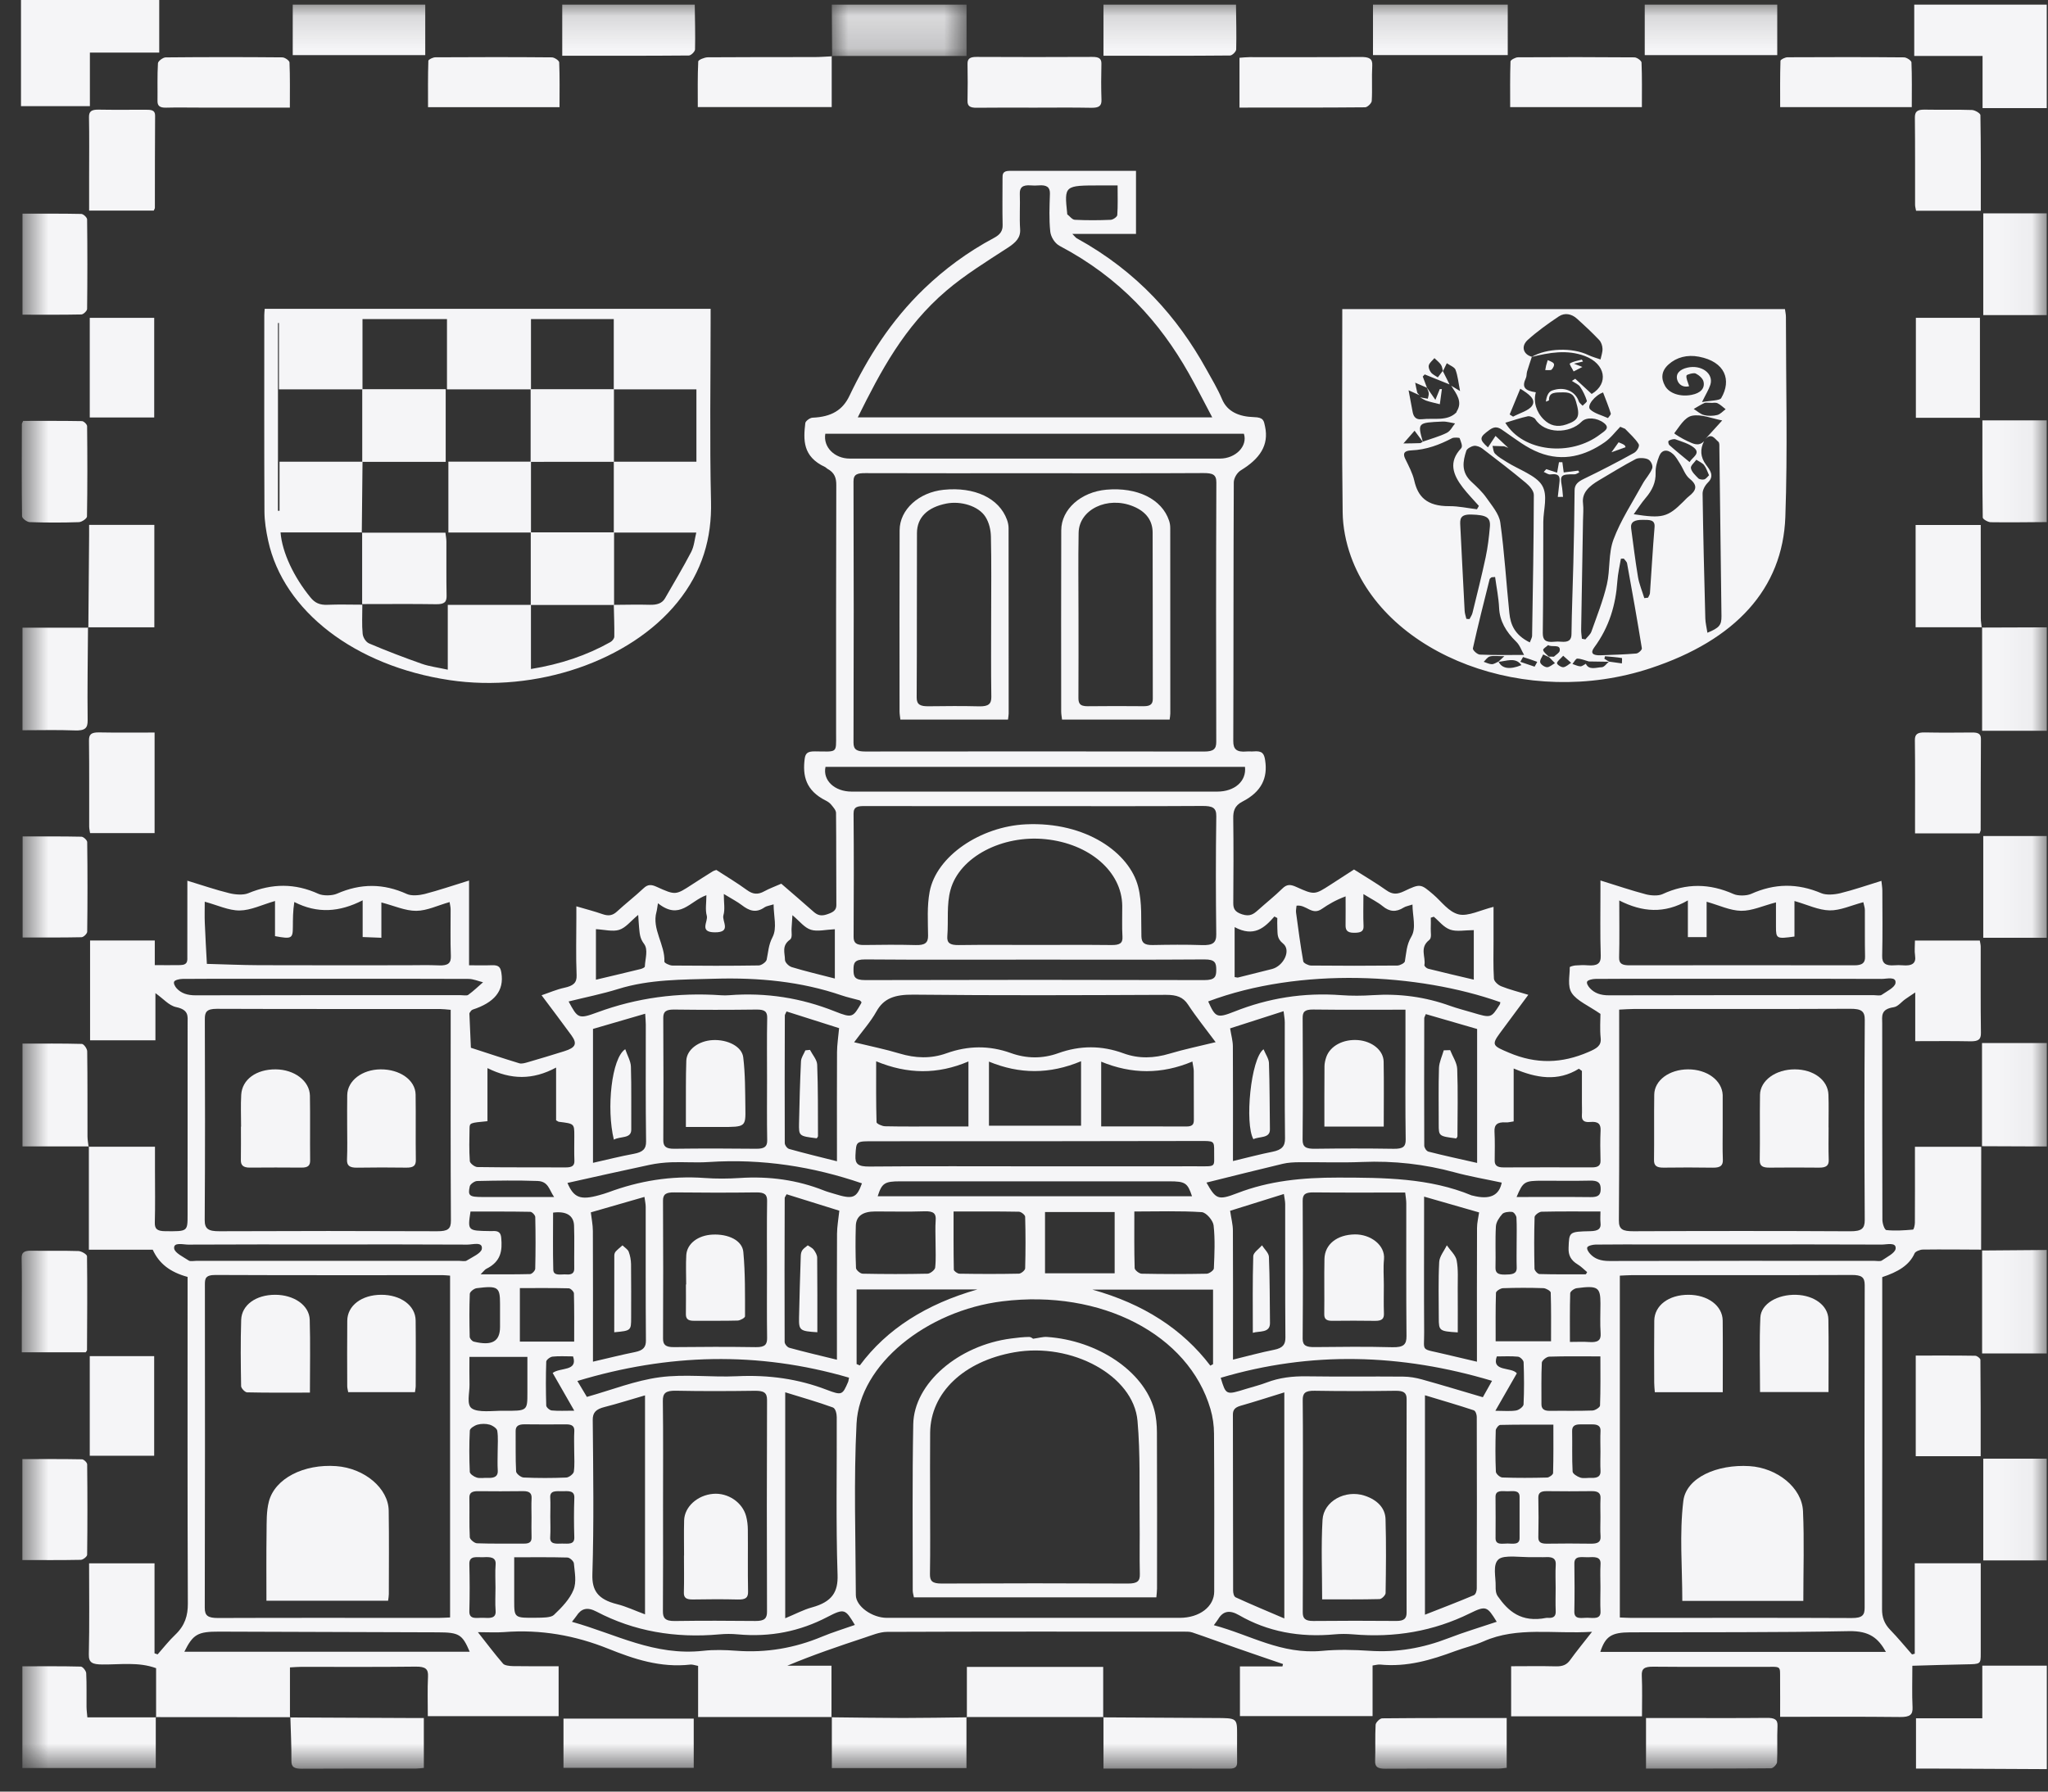 <svg width="64" height="56" viewBox="0 0 64 56" fill="none" xmlns="http://www.w3.org/2000/svg">
<rect x="0" y="0" width="64" height="56" fill="#333333" stroke="none"/>
<g id="&#240;&#159;&#150;&#165; Desktop">
<g id="02 Home">
<g id="Sponzori sekcija">
<g id="Prijateljii sekcija">
<g id="Grad Split logo">
<path id="Fill 1" fill-rule="evenodd" clip-rule="evenodd" d="M0.656 0V3.318H2.809V1.644H4.976V0H0.656Z" fill="#F5F5F7"/>
<g id="Group 94">
<path id="Fill 2" fill-rule="evenodd" clip-rule="evenodd" d="M63.963 55.298C62.808 55.292 61.652 55.286 60.496 55.281C60.299 55.28 60.101 55.281 59.875 55.281V53.708H61.947V52.064H63.963V55.298Z" fill="#F5F5F7"/>
<path id="Fill 4" fill-rule="evenodd" clip-rule="evenodd" d="M63.961 3.379H61.955V1.749H59.82V0.145H63.961V3.379Z" fill="#F5F5F7"/>
<g id="Group 8">
<mask id="mask0_626_15152" style="mask-type:alpha" maskUnits="userSpaceOnUse" x="25" y="0" width="6" height="2">
<g id="mask 2">
<path id="Vector" d="M25.992 0.145H30.205V1.759H25.992V0.145Z" fill="white"/>
</g>
</mask>
<g mask="url(#mask0_626_15152)">
<path id="Fill 6" fill-rule="evenodd" clip-rule="evenodd" d="M26.003 1.759C26 1.221 25.997 0.683 25.994 0.145H30.205V1.75H25.992L26.003 1.759Z" fill="#F5F5F7"/>
</g>
</g>
<mask id="mask1_626_15152" style="mask-type:alpha" maskUnits="userSpaceOnUse" x="0" y="0" width="64" height="56">
<g id="mask 4">
<path id="Vector_2" d="M0.656 55.298H63.961V0.145H0.656V55.298Z" fill="white"/>
</g>
</mask>
<g mask="url(#mask1_626_15152)">
<path id="Fill 9" fill-rule="evenodd" clip-rule="evenodd" d="M42.906 1.722H47.117V0.145H42.906V1.722Z" fill="#F5F5F7"/>
<path id="Fill 11" fill-rule="evenodd" clip-rule="evenodd" d="M38.625 0.145C38.63 0.612 38.643 1.078 38.631 1.544C38.63 1.612 38.508 1.734 38.439 1.735C37.145 1.747 35.85 1.743 34.484 1.743V0.145H38.625Z" fill="#F5F5F7"/>
<path id="Fill 12" fill-rule="evenodd" clip-rule="evenodd" d="M51.398 1.723H55.539V0.145H51.398V1.723Z" fill="#F5F5F7"/>
<path id="Fill 13" fill-rule="evenodd" clip-rule="evenodd" d="M21.711 0.145C21.717 0.612 21.731 1.078 21.72 1.545C21.718 1.612 21.595 1.734 21.527 1.735C20.232 1.746 18.937 1.743 17.57 1.743V0.145H21.711Z" fill="#F5F5F7"/>
<path id="Fill 14" fill-rule="evenodd" clip-rule="evenodd" d="M9.148 1.723H13.289V0.145H9.148V1.723Z" fill="#F5F5F7"/>
<path id="Fill 15" fill-rule="evenodd" clip-rule="evenodd" d="M63.962 22.842H61.941V19.608L61.93 19.616L63.962 19.609V22.842Z" fill="#F5F5F7"/>
<path id="Fill 16" fill-rule="evenodd" clip-rule="evenodd" d="M63.96 42.305H61.941V39.087L63.96 39.071V42.305Z" fill="#F5F5F7"/>
<path id="Fill 17" fill-rule="evenodd" clip-rule="evenodd" d="M63.963 35.835C63.287 35.833 62.612 35.83 61.938 35.827V32.602H63.963V35.835Z" fill="#F5F5F7"/>
<path id="Fill 18" fill-rule="evenodd" clip-rule="evenodd" d="M61.977 9.849H63.96V6.669H61.977V9.849Z" fill="#F5F5F7"/>
<path id="Fill 19" fill-rule="evenodd" clip-rule="evenodd" d="M63.96 16.319C63.376 16.322 62.792 16.332 62.209 16.323C62.121 16.321 61.961 16.227 61.961 16.176C61.946 15.182 61.95 14.188 61.95 13.139H63.96V16.319Z" fill="#F5F5F7"/>
<path id="Fill 20" fill-rule="evenodd" clip-rule="evenodd" d="M61.977 29.312H63.96V26.132H61.977V29.312Z" fill="#F5F5F7"/>
<path id="Fill 21" fill-rule="evenodd" clip-rule="evenodd" d="M61.977 48.774H63.96V45.594H61.977V48.774Z" fill="#F5F5F7"/>
<path id="Fill 22" fill-rule="evenodd" clip-rule="evenodd" d="M17.908 42.397C17.681 42.397 17.471 42.382 17.266 42.404C17.19 42.413 17.072 42.505 17.07 42.561C17.055 43.018 17.056 43.475 17.07 43.933C17.071 43.987 17.174 44.08 17.241 44.087C17.451 44.107 17.666 44.094 17.946 44.094C17.694 43.654 17.477 43.275 17.271 42.915C17.505 42.734 18.067 42.874 17.908 42.397ZM46.73 44.097C46.994 44.097 47.194 44.118 47.378 44.088C47.473 44.072 47.608 43.966 47.611 43.897C47.632 43.459 47.629 43.019 47.613 42.58C47.611 42.518 47.507 42.413 47.437 42.406C47.215 42.384 46.985 42.398 46.775 42.398C46.602 42.888 47.235 42.718 47.401 42.926C47.189 43.297 46.975 43.67 46.73 44.097ZM17.197 47.402C17.197 47.617 17.208 47.833 17.194 48.048C17.178 48.282 17.385 48.25 17.568 48.248C17.746 48.246 17.955 48.292 17.947 48.053C17.934 47.64 17.933 47.227 17.948 46.815C17.956 46.582 17.76 46.609 17.575 46.611C17.394 46.613 17.18 46.575 17.195 46.809C17.206 47.007 17.197 47.204 17.197 47.402ZM47.487 47.428C47.487 47.212 47.487 46.997 47.487 46.782C47.486 46.561 47.266 46.614 47.106 46.613C46.943 46.611 46.733 46.567 46.735 46.788C46.74 47.219 46.738 47.65 46.736 48.081C46.736 48.307 46.958 48.244 47.114 48.246C47.276 48.248 47.491 48.296 47.487 48.074C47.485 47.859 47.487 47.643 47.487 47.428ZM47.395 38.867C47.395 38.598 47.404 38.328 47.389 38.059C47.385 37.995 47.314 37.89 47.254 37.881C47.157 37.867 46.996 37.891 46.949 37.944C46.849 38.057 46.755 38.198 46.747 38.331C46.722 38.761 46.745 39.193 46.734 39.624C46.73 39.793 46.82 39.842 47.025 39.84C47.229 39.837 47.404 39.834 47.397 39.622C47.389 39.37 47.395 39.119 47.395 38.867ZM17.284 37.903C17.284 38.493 17.274 39.091 17.29 39.688C17.295 39.899 17.539 39.822 17.697 39.835C17.872 39.85 17.948 39.789 17.945 39.649C17.939 39.202 17.955 38.754 17.939 38.306C17.927 37.992 17.695 37.849 17.284 37.903ZM17.316 37.415C17.159 37.191 17.141 36.926 16.797 36.914C16.169 36.891 15.538 36.901 14.909 36.915C14.828 36.917 14.696 37.014 14.681 37.079C14.615 37.378 14.668 37.414 15.072 37.415C15.375 37.416 15.678 37.415 15.982 37.415H17.316ZM47.393 37.415C48.183 37.415 48.94 37.409 49.698 37.418C49.943 37.422 50.019 37.357 50.021 37.171C50.024 36.975 49.947 36.896 49.683 36.903C49.193 36.914 48.702 36.906 48.212 36.906C47.639 36.906 47.598 36.929 47.393 37.415ZM15.552 45.368C15.552 45.153 15.572 44.935 15.54 44.723C15.53 44.65 15.402 44.561 15.302 44.531C15.19 44.498 15.037 44.498 14.924 44.53C14.824 44.558 14.685 44.648 14.682 44.714C14.66 45.145 14.662 45.576 14.681 46.007C14.684 46.07 14.806 46.156 14.897 46.184C14.998 46.216 15.128 46.188 15.244 46.194C15.464 46.205 15.567 46.139 15.555 45.961C15.542 45.764 15.552 45.566 15.552 45.368ZM50.014 45.377C50.014 45.162 50.005 44.946 50.016 44.731C50.025 44.577 49.935 44.519 49.748 44.522C49.631 44.524 49.514 44.524 49.397 44.522C49.209 44.518 49.126 44.578 49.129 44.731C49.138 45.153 49.121 45.576 49.144 45.997C49.147 46.064 49.283 46.152 49.383 46.185C49.482 46.218 49.614 46.189 49.73 46.194C49.94 46.203 50.026 46.133 50.016 45.97C50.005 45.773 50.014 45.575 50.014 45.377ZM50.014 49.613C50.014 49.371 50.002 49.129 50.017 48.888C50.032 48.64 49.81 48.669 49.617 48.675C49.439 48.68 49.195 48.612 49.199 48.87C49.206 49.372 49.208 49.873 49.198 50.374C49.192 50.638 49.435 50.563 49.611 50.567C49.797 50.571 50.03 50.621 50.016 50.365C50.003 50.115 50.014 49.864 50.014 49.613ZM15.484 49.626C15.484 49.384 15.469 49.142 15.488 48.901C15.507 48.663 15.31 48.664 15.104 48.674C14.915 48.683 14.661 48.609 14.667 48.884C14.679 49.377 14.681 49.869 14.667 50.362C14.659 50.642 14.913 50.559 15.1 50.568C15.301 50.578 15.507 50.597 15.488 50.351C15.469 50.11 15.484 49.868 15.484 49.626ZM49.06 41.945C49.291 41.945 49.476 41.934 49.657 41.948C49.924 41.967 50.035 41.901 50.02 41.681C49.998 41.369 50.014 41.055 50.014 40.742C50.014 40.234 49.932 40.177 49.272 40.265C49.192 40.275 49.072 40.366 49.069 40.422C49.054 40.913 49.06 41.404 49.06 41.945ZM15.626 41.099V40.75C15.626 40.229 15.563 40.182 14.896 40.265C14.811 40.276 14.684 40.379 14.681 40.441C14.663 40.888 14.667 41.336 14.678 41.783C14.679 41.836 14.748 41.921 14.809 41.936C15.378 42.074 15.626 41.93 15.626 41.475V41.099ZM34.925 5.796H34.388C33.258 5.796 33.258 5.796 33.35 6.673C33.351 6.682 33.346 6.695 33.352 6.699C33.43 6.76 33.505 6.866 33.589 6.87C33.961 6.889 34.336 6.887 34.708 6.871C34.784 6.868 34.912 6.777 34.915 6.722C34.936 6.428 34.925 6.133 34.925 5.796ZM39.916 28.695C39.886 28.679 39.855 28.663 39.825 28.647C39.517 28.999 39.188 29.303 38.582 28.979V30.541C38.642 30.549 38.668 30.559 38.687 30.555C39.041 30.467 39.396 30.38 39.749 30.289C40.11 30.196 40.359 29.703 40.094 29.491C39.893 29.33 39.929 29.178 39.917 29.009C39.91 28.905 39.916 28.8 39.916 28.695ZM18.623 29.043V30.623C19.113 30.507 19.567 30.4 20.019 30.289C20.071 30.276 20.15 30.24 20.151 30.212C20.161 29.972 20.263 29.683 20.127 29.503C19.987 29.32 19.99 29.161 19.971 28.983C19.96 28.882 19.957 28.781 19.944 28.597C19.699 28.799 19.559 28.996 19.349 29.064C19.15 29.128 18.877 29.056 18.623 29.043ZM44.806 28.654C44.775 28.665 44.743 28.675 44.712 28.685C44.712 28.797 44.717 28.909 44.711 29.02C44.704 29.143 44.75 29.314 44.664 29.381C44.352 29.625 44.559 29.906 44.513 30.165C44.507 30.2 44.579 30.267 44.632 30.28C45.099 30.398 45.571 30.506 46.056 30.621V29.073C45.787 29.073 45.517 29.128 45.32 29.058C45.112 28.985 44.974 28.794 44.806 28.654ZM26.089 30.586V29.045C25.811 29.057 25.54 29.125 25.34 29.061C25.134 28.995 24.998 28.801 24.763 28.606C24.75 28.799 24.746 28.904 24.737 29.008C24.726 29.132 24.774 29.308 24.686 29.371C24.418 29.563 24.53 29.79 24.53 30C24.529 30.079 24.645 30.2 24.745 30.23C25.165 30.358 25.599 30.459 26.089 30.586ZM49.559 39.831C49.572 39.808 49.585 39.786 49.598 39.763C49.501 39.682 49.415 39.59 49.304 39.523C49.082 39.389 49.01 39.228 49.018 39.011C49.037 38.505 49.023 38.498 49.702 38.483C49.947 38.477 50.038 38.407 50.016 38.225C50.004 38.114 50.014 38.001 50.014 37.868C49.36 37.868 48.766 37.861 48.173 37.875C48.095 37.877 47.957 37.983 47.956 38.042C47.939 38.58 47.941 39.118 47.953 39.656C47.955 39.715 48.052 39.822 48.109 39.823C48.592 39.837 49.075 39.831 49.559 39.831ZM15.019 39.831C15.597 39.831 16.082 39.837 16.566 39.824C16.625 39.822 16.725 39.716 16.726 39.657C16.739 39.118 16.739 38.58 16.727 38.041C16.726 37.983 16.627 37.879 16.572 37.878C15.946 37.866 15.32 37.87 14.703 37.87C14.612 38.47 14.612 38.47 15.306 38.48C15.33 38.48 15.354 38.482 15.377 38.48C15.586 38.464 15.65 38.532 15.664 38.696C15.697 39.078 15.668 39.429 15.195 39.661C15.151 39.684 15.124 39.728 15.019 39.831ZM46.739 41.925H48.47C48.47 41.404 48.477 40.903 48.46 40.402C48.458 40.352 48.313 40.267 48.231 40.264C47.811 40.25 47.389 40.25 46.969 40.265C46.89 40.267 46.751 40.357 46.749 40.409C46.733 40.909 46.739 41.41 46.739 41.925ZM17.943 41.934C17.943 41.411 17.948 40.919 17.935 40.427C17.933 40.371 17.831 40.27 17.772 40.269C17.263 40.256 16.753 40.262 16.246 40.262V41.934H17.943ZM14.67 42.412C14.67 42.724 14.665 43.001 14.672 43.279C14.678 43.536 14.57 43.903 14.744 44.023C14.945 44.162 15.4 44.093 15.745 44.096C16.481 44.103 16.481 44.098 16.481 43.53V42.412H14.67ZM48.543 44.531C47.97 44.531 47.426 44.526 46.883 44.539C46.832 44.54 46.744 44.65 46.742 44.711C46.73 45.141 46.727 45.571 46.746 46.001C46.748 46.066 46.874 46.18 46.949 46.182C47.414 46.199 47.881 46.196 48.347 46.184C48.414 46.182 48.532 46.094 48.534 46.044C48.548 45.553 48.543 45.061 48.543 44.531ZM17.944 45.355C17.944 45.148 17.935 44.941 17.947 44.735C17.955 44.587 17.886 44.52 17.689 44.521C17.256 44.525 16.823 44.525 16.391 44.52C16.2 44.519 16.113 44.578 16.114 44.727C16.119 45.149 16.106 45.572 16.128 45.993C16.132 46.062 16.277 46.179 16.364 46.183C16.807 46.203 17.253 46.202 17.696 46.184C17.782 46.18 17.922 46.07 17.932 46C17.963 45.788 17.943 45.57 17.944 45.355ZM50.012 42.397C49.436 42.397 48.923 42.388 48.412 42.405C48.328 42.408 48.185 42.526 48.182 42.593C48.161 43.023 48.172 43.454 48.17 43.884C48.169 44.023 48.231 44.102 48.434 44.099C48.878 44.093 49.322 44.106 49.765 44.089C49.85 44.086 49.999 43.989 50.001 43.933C50.02 43.434 50.012 42.934 50.012 42.397ZM16.61 47.43C16.61 47.233 16.601 47.035 16.612 46.839C16.62 46.685 16.561 46.605 16.34 46.609C15.873 46.616 15.406 46.614 14.94 46.61C14.751 46.608 14.665 46.66 14.668 46.813C14.676 47.225 14.66 47.638 14.681 48.05C14.685 48.118 14.825 48.236 14.907 48.239C15.396 48.257 15.887 48.245 16.377 48.249C16.567 48.251 16.615 48.177 16.611 48.049C16.604 47.843 16.609 47.636 16.61 47.43ZM50.014 47.429C50.014 47.232 50.006 47.035 50.016 46.838C50.025 46.681 49.955 46.606 49.739 46.609C49.272 46.615 48.805 46.615 48.339 46.609C48.145 46.607 48.07 46.664 48.073 46.815C48.082 47.227 48.082 47.639 48.073 48.051C48.07 48.207 48.155 48.253 48.344 48.251C48.798 48.245 49.254 48.243 49.709 48.251C49.931 48.255 50.03 48.199 50.017 48.02C50.003 47.824 50.014 47.626 50.014 47.429ZM16.069 48.676V50.031C16.069 50.57 16.069 50.575 16.764 50.566C16.951 50.564 17.215 50.566 17.307 50.48C17.558 50.244 17.808 49.98 17.922 49.694C18.024 49.441 17.957 49.144 17.934 48.867C17.929 48.8 17.807 48.687 17.735 48.684C17.202 48.669 16.668 48.676 16.069 48.676ZM48.614 49.637C48.614 49.395 48.602 49.153 48.617 48.912C48.628 48.739 48.55 48.661 48.322 48.671C48.182 48.678 48.041 48.668 47.902 48.672C47.532 48.683 47.006 48.59 46.832 48.738C46.636 48.907 46.747 49.292 46.739 49.584C46.736 49.688 46.744 49.806 46.805 49.894C47.128 50.355 47.53 50.727 48.325 50.57C48.336 50.568 48.348 50.569 48.36 50.569C48.564 50.587 48.621 50.507 48.616 50.363C48.606 50.121 48.613 49.879 48.614 49.637ZM26.769 42.637C26.802 42.651 26.835 42.665 26.869 42.679C27.716 41.536 28.952 40.759 30.542 40.305H26.769V42.637ZM34.134 40.309C35.74 40.756 36.959 41.551 37.823 42.686L37.908 42.64V40.309H34.134ZM26.532 43.062C23.676 42.23 20.873 42.311 18.043 43.166C18.152 43.349 18.247 43.506 18.34 43.663C19.127 43.442 19.851 43.151 20.617 43.049C21.4 42.944 22.227 43.055 23.031 43.017C24.023 42.97 24.946 43.099 25.835 43.441C26.312 43.624 26.328 43.6 26.501 43.201C26.516 43.168 26.517 43.131 26.532 43.062ZM38.147 43.066C38.311 43.609 38.311 43.609 38.936 43.414C39.152 43.347 39.376 43.293 39.584 43.213C39.981 43.061 40.392 43.013 40.835 43.02C41.84 43.035 42.845 43.02 43.85 43.029C44.043 43.03 44.243 43.064 44.425 43.114C45.057 43.29 45.682 43.48 46.339 43.673C46.442 43.489 46.53 43.332 46.626 43.161C43.778 42.31 40.972 42.228 38.147 43.066ZM17.873 50.693C19.244 51.074 20.441 51.768 21.979 51.599C22.311 51.562 22.659 51.572 22.995 51.597C23.955 51.67 24.841 51.51 25.683 51.159C26.016 51.02 26.371 50.913 26.715 50.791C26.418 50.295 26.39 50.264 25.856 50.542C24.997 50.99 24.078 51.18 23.05 51.085C22.866 51.068 22.674 51.068 22.49 51.085C21.093 51.212 19.806 50.986 18.644 50.376C18.341 50.216 18.16 50.285 18.014 50.51C17.983 50.556 17.945 50.6 17.873 50.693ZM37.932 50.799C39.077 51.104 40.035 51.721 41.321 51.601C41.804 51.555 42.305 51.567 42.792 51.599C43.669 51.658 44.473 51.51 45.252 51.209C45.746 51.017 46.265 50.863 46.773 50.692C46.475 50.212 46.445 50.176 45.928 50.431C44.801 50.985 43.592 51.199 42.271 51.084C42.086 51.069 41.895 51.068 41.711 51.085C40.609 51.188 39.608 50.999 38.719 50.485C38.426 50.315 38.221 50.356 38.07 50.606C38.041 50.654 38.004 50.699 37.932 50.799ZM32.657 39.799H34.833V37.884H32.657V39.799ZM29.799 37.868C29.799 38.49 29.795 39.088 29.807 39.686C29.808 39.73 29.921 39.811 29.984 39.812C30.603 39.822 31.222 39.824 31.84 39.811C31.91 39.81 32.034 39.705 32.036 39.646C32.051 39.108 32.051 38.57 32.036 38.032C32.035 37.976 31.911 37.876 31.842 37.875C31.178 37.863 30.514 37.868 29.799 37.868ZM26.919 31.318C26.889 31.291 26.877 31.271 26.858 31.266C26.672 31.214 26.479 31.174 26.299 31.112C25.037 30.68 23.721 30.553 22.343 30.592C21.314 30.621 20.297 30.608 19.318 30.913C18.817 31.069 18.288 31.174 17.769 31.303C18.055 31.831 18.074 31.862 18.668 31.643C19.899 31.189 21.183 31.016 22.536 31.109C22.617 31.114 22.7 31.115 22.781 31.108C23.95 31.017 25.042 31.196 26.087 31.612C26.636 31.831 26.656 31.802 26.914 31.356C26.919 31.348 26.917 31.338 26.919 31.318ZM37.756 31.302C37.98 31.799 38.025 31.837 38.575 31.619C39.63 31.2 40.731 31.018 41.914 31.106C42.238 31.13 42.57 31.127 42.895 31.106C43.74 31.051 44.54 31.161 45.307 31.437C45.539 31.52 45.783 31.582 46.023 31.653C46.597 31.824 46.598 31.824 46.866 31.4C46.88 31.378 46.88 31.35 46.886 31.326C44.321 30.418 40.625 30.223 37.756 31.302ZM37.702 36.964C37.996 37.484 38.061 37.528 38.667 37.294C39.665 36.908 40.701 36.807 41.81 36.808C43.256 36.809 44.676 36.819 45.989 37.365C45.999 37.369 46.012 37.369 46.023 37.372C46.557 37.509 46.848 37.37 46.929 36.965C46.434 36.858 45.933 36.774 45.454 36.643C44.517 36.388 43.563 36.279 42.569 36.32C41.916 36.347 41.26 36.322 40.605 36.328C40.432 36.329 40.251 36.338 40.087 36.377C39.299 36.564 38.515 36.763 37.702 36.964ZM17.733 36.975C17.928 37.437 18.138 37.521 18.723 37.358C18.822 37.33 18.921 37.302 19.015 37.267C19.968 36.913 20.963 36.743 22.027 36.821C22.386 36.847 22.754 36.844 23.114 36.821C24.044 36.76 24.922 36.883 25.751 37.213C25.854 37.254 25.965 37.282 26.074 37.316C26.656 37.497 26.767 37.453 26.936 36.988C25.409 36.465 23.819 36.211 22.143 36.322C21.759 36.347 21.371 36.316 20.986 36.329C20.755 36.337 20.521 36.363 20.299 36.41C19.449 36.59 18.602 36.782 17.733 36.975ZM10.261 38.898C8.801 38.898 7.341 38.895 5.882 38.903C5.722 38.903 5.414 38.816 5.443 39.026C5.463 39.164 5.729 39.288 5.902 39.403C5.949 39.434 6.06 39.41 6.142 39.41C8.875 39.41 11.607 39.41 14.34 39.41C14.422 39.41 14.531 39.434 14.581 39.404C14.759 39.293 15.037 39.173 15.057 39.038C15.092 38.799 14.769 38.904 14.605 38.903C13.157 38.894 11.709 38.898 10.261 38.898ZM10.261 30.594C9.431 30.594 8.601 30.594 7.771 30.594C7.081 30.594 6.392 30.591 5.702 30.598C5.611 30.599 5.47 30.632 5.444 30.68C5.414 30.734 5.467 30.833 5.521 30.893C5.663 31.047 5.853 31.112 6.117 31.111C8.875 31.103 11.633 31.106 14.391 31.106C14.473 31.106 14.587 31.129 14.631 31.097C14.798 30.976 14.942 30.836 15.095 30.703C14.944 30.666 14.794 30.599 14.643 30.598C13.182 30.59 11.721 30.594 10.261 30.594ZM54.419 38.898C53.496 38.898 52.573 38.898 51.649 38.898C51.053 38.898 50.457 38.895 49.861 38.902C49.77 38.903 49.627 38.939 49.604 38.986C49.578 39.041 49.639 39.136 49.695 39.196C49.838 39.35 50.026 39.415 50.291 39.415C53.049 39.407 55.807 39.41 58.566 39.41C58.647 39.41 58.759 39.433 58.805 39.401C58.97 39.289 59.222 39.165 59.238 39.031C59.265 38.817 58.962 38.903 58.802 38.902C57.341 38.895 55.88 38.898 54.419 38.898ZM54.452 30.594C53.622 30.594 52.792 30.594 51.962 30.594C51.26 30.594 50.559 30.591 49.857 30.598C49.766 30.598 49.623 30.633 49.599 30.68C49.571 30.734 49.631 30.83 49.687 30.89C49.83 31.042 50.016 31.112 50.282 31.111C53.041 31.103 55.8 31.106 58.559 31.106C58.641 31.106 58.752 31.13 58.799 31.098C58.964 30.985 59.216 30.863 59.234 30.728C59.264 30.511 58.96 30.599 58.801 30.598C57.351 30.591 55.901 30.594 54.452 30.594ZM37.25 37.391C37.112 36.973 37.038 36.925 36.54 36.925C33.736 36.925 30.933 36.925 28.13 36.925C27.644 36.925 27.558 36.982 27.428 37.391H37.25ZM29.236 38.841C29.236 38.608 29.223 38.374 29.24 38.141C29.256 37.938 29.183 37.852 28.892 37.862C28.379 37.88 27.864 37.866 27.35 37.867C26.962 37.867 26.753 38.011 26.744 38.316C26.731 38.755 26.732 39.195 26.75 39.634C26.753 39.698 26.883 39.81 26.958 39.812C27.635 39.826 28.312 39.827 28.989 39.812C29.073 39.809 29.216 39.692 29.224 39.621C29.253 39.362 29.235 39.101 29.236 38.841ZM35.448 37.868C35.448 38.49 35.441 39.064 35.458 39.637C35.46 39.699 35.597 39.81 35.675 39.812C36.352 39.826 37.03 39.826 37.707 39.813C37.787 39.812 37.931 39.707 37.933 39.647C37.952 39.199 37.975 38.748 37.925 38.303C37.909 38.151 37.697 37.898 37.553 37.888C36.872 37.844 36.183 37.868 35.448 37.868ZM5.761 51.628H14.678C14.447 51.084 14.344 51.024 13.682 51.022C11.403 51.015 9.124 51.007 6.845 51C6.179 50.998 6.032 51.083 5.761 51.628ZM58.935 51.633C58.696 51.209 58.428 50.973 57.78 50.985C55.504 51.03 53.225 51.015 50.948 51.022C50.361 51.024 50.169 51.145 50.01 51.633H58.935ZM27.38 33.173C27.38 33.865 27.374 34.472 27.392 35.078C27.393 35.123 27.564 35.202 27.658 35.204C28.218 35.216 28.778 35.21 29.338 35.21C29.648 35.21 29.958 35.21 30.264 35.21V33.178C29.298 33.589 28.362 33.579 27.38 33.173ZM33.783 33.171C32.798 33.582 31.861 33.577 30.905 33.183V35.187H33.783V33.171ZM34.412 35.209C35.328 35.209 36.202 35.206 37.075 35.211C37.302 35.212 37.308 35.108 37.308 34.983C37.306 34.481 37.308 33.98 37.305 33.478C37.305 33.403 37.284 33.327 37.262 33.18C36.303 33.583 35.369 33.579 34.412 33.185V35.209ZM44.556 31.698C44.527 31.774 44.508 31.799 44.508 31.825C44.505 33.152 44.502 34.48 44.508 35.808C44.508 35.873 44.574 35.98 44.64 35.997C45.12 36.12 45.609 36.225 46.16 36.35V32.163C45.665 32.02 45.126 31.863 44.556 31.698ZM20.162 31.686C19.551 31.864 19.004 32.023 18.531 32.161V36.347C19.002 36.241 19.397 36.14 19.801 36.066C20.085 36.014 20.193 35.915 20.19 35.68C20.173 34.46 20.182 33.24 20.181 32.02C20.181 31.932 20.171 31.844 20.162 31.686ZM38.53 36.291C38.989 36.182 39.373 36.078 39.764 36.001C40.064 35.942 40.16 35.821 40.157 35.583C40.142 34.373 40.151 33.162 40.149 31.952C40.149 31.848 40.127 31.745 40.112 31.607C39.504 31.803 38.943 31.983 38.441 32.144C38.478 32.372 38.526 32.537 38.527 32.702C38.534 33.787 38.53 34.871 38.53 35.956V36.291ZM24.579 31.615C24.546 31.691 24.526 31.716 24.526 31.741C24.522 33.07 24.518 34.398 24.524 35.727C24.524 35.792 24.595 35.895 24.664 35.914C25.14 36.048 25.623 36.164 26.155 36.298V35.954C26.155 34.931 26.151 33.907 26.157 32.883C26.159 32.647 26.197 32.412 26.222 32.137C25.713 31.975 25.159 31.799 24.579 31.615ZM40.517 28.309C40.511 28.384 40.492 28.456 40.502 28.526C40.57 29.035 40.638 29.544 40.727 30.05C40.736 30.103 40.884 30.179 40.969 30.18C41.868 30.189 42.768 30.189 43.668 30.18C43.75 30.179 43.893 30.102 43.902 30.05C43.949 29.789 43.947 29.544 44.105 29.276C44.265 29.004 44.14 28.633 44.14 28.273C44.01 28.316 43.926 28.329 43.868 28.366C43.625 28.519 43.423 28.501 43.207 28.323C43.056 28.199 42.863 28.105 42.607 27.946C42.607 28.342 42.596 28.645 42.611 28.947C42.619 29.123 42.51 29.156 42.313 29.156C42.081 29.157 42.047 29.055 42.049 28.912C42.053 28.614 42.05 28.316 42.05 28.018C41.733 28.137 41.514 28.268 41.308 28.41C40.993 28.627 40.827 28.267 40.517 28.309ZM46.222 37.897C45.679 37.741 45.128 37.583 44.503 37.403V37.769C44.503 39.063 44.496 40.357 44.505 41.65C44.509 42.278 44.373 42.138 45.163 42.33C45.475 42.405 45.789 42.477 46.154 42.563V42.18C46.154 40.913 46.152 39.646 46.157 38.38C46.157 38.222 46.198 38.065 46.222 37.897ZM18.463 37.895C18.486 38.094 18.527 38.285 18.527 38.477C18.533 39.716 18.53 40.956 18.53 42.196V42.562C19.004 42.453 19.42 42.347 19.843 42.262C20.102 42.21 20.187 42.107 20.185 41.9C20.174 40.508 20.18 39.115 20.178 37.723C20.178 37.632 20.156 37.54 20.139 37.412C19.532 37.587 18.98 37.746 18.463 37.895ZM24.581 37.329C24.545 37.398 24.522 37.422 24.522 37.447C24.518 38.946 24.513 40.445 24.52 41.944C24.52 42.008 24.598 42.109 24.67 42.129C25.138 42.258 25.615 42.369 26.154 42.501V42.147C26.154 40.953 26.15 39.758 26.157 38.564C26.158 38.337 26.201 38.111 26.229 37.843C25.719 37.684 25.162 37.51 24.581 37.329ZM20.561 28.233C20.536 28.38 20.532 28.442 20.515 28.502C20.364 29.041 20.788 29.529 20.762 30.059C20.76 30.099 20.923 30.179 21.01 30.18C21.91 30.189 22.809 30.191 23.708 30.177C23.797 30.176 23.942 30.069 23.958 29.998C24.009 29.762 24.013 29.539 24.14 29.296C24.291 29.007 24.175 28.637 24.175 28.268C24.04 28.31 23.95 28.32 23.896 28.358C23.619 28.554 23.404 28.462 23.182 28.292C23.04 28.183 22.869 28.096 22.619 27.943C22.619 28.223 22.661 28.424 22.607 28.608C22.552 28.794 22.876 29.146 22.337 29.142C21.835 29.139 22.137 28.803 22.087 28.623C22.034 28.433 22.075 28.227 22.075 27.981C21.547 28.169 21.248 28.778 20.561 28.233ZM38.441 37.846C38.477 38.091 38.527 38.273 38.528 38.456C38.535 39.685 38.531 40.914 38.531 42.143V42.498C38.996 42.385 39.4 42.273 39.813 42.191C40.094 42.136 40.17 42.02 40.169 41.808C40.158 40.417 40.164 39.027 40.162 37.636C40.161 37.543 40.139 37.45 40.121 37.321C39.516 37.51 38.96 37.684 38.441 37.846ZM32.374 29.995C30.596 29.995 28.819 30.003 27.042 29.989C26.696 29.986 26.672 30.104 26.672 30.311C26.673 30.517 26.694 30.636 27.041 30.635C30.572 30.625 34.104 30.625 37.635 30.635C37.977 30.636 38.008 30.52 38.008 30.312C38.007 30.104 37.98 29.986 37.636 29.989C35.882 30.002 34.128 29.995 32.374 29.995ZM17.378 33.369C16.645 33.763 15.967 33.751 15.233 33.386V35.045C14.686 35.097 14.676 35.097 14.673 35.273C14.666 35.613 14.658 35.955 14.682 36.295C14.687 36.362 14.835 36.478 14.919 36.479C15.841 36.493 16.764 36.486 17.687 36.49C17.884 36.49 17.955 36.428 17.95 36.28C17.94 36.02 17.947 35.759 17.947 35.499C17.947 35.123 17.947 35.123 17.465 35.064C17.445 35.062 17.428 35.045 17.378 35.017V33.369ZM49.435 33.475C49.404 33.452 49.373 33.428 49.341 33.405C48.679 33.816 48.011 33.699 47.302 33.398V35.052C47.197 35.067 47.129 35.087 47.063 35.083C46.785 35.063 46.693 35.162 46.703 35.366C46.719 35.671 46.711 35.976 46.709 36.281C46.708 36.424 46.787 36.491 46.983 36.49C47.904 36.486 48.826 36.487 49.748 36.489C49.939 36.49 50.02 36.43 50.016 36.28C50.008 35.966 50.003 35.652 50.018 35.339C50.027 35.149 49.961 35.044 49.689 35.07C49.482 35.089 49.426 35.002 49.434 34.861C49.442 34.735 49.435 34.61 49.435 34.484V33.475ZM32.33 36.456C34.002 36.456 35.674 36.458 37.346 36.455C38.035 36.454 37.936 36.509 37.942 35.996C37.946 35.656 37.935 35.663 37.49 35.664C34.111 35.67 30.732 35.675 27.353 35.672C26.74 35.672 26.76 35.656 26.733 36.114C26.718 36.38 26.808 36.466 27.173 36.463C28.892 36.447 30.611 36.456 32.33 36.456ZM43.921 31.56C42.927 31.56 41.982 31.567 41.038 31.555C40.765 31.552 40.706 31.631 40.708 31.823C40.716 33.09 40.719 34.356 40.706 35.622C40.704 35.855 40.814 35.911 41.094 35.907C41.912 35.896 42.731 35.895 43.55 35.908C43.839 35.912 43.931 35.845 43.928 35.62C43.913 34.632 43.921 33.644 43.921 32.655V31.56ZM23.97 33.73C23.97 33.093 23.962 32.455 23.975 31.818C23.979 31.62 23.898 31.552 23.635 31.556C22.782 31.567 21.929 31.567 21.076 31.556C20.817 31.552 20.726 31.615 20.727 31.814C20.735 33.088 20.734 34.363 20.728 35.638C20.727 35.828 20.803 35.91 21.071 35.907C21.924 35.896 22.777 35.897 23.63 35.907C23.889 35.909 23.978 35.841 23.975 35.642C23.963 35.005 23.97 34.367 23.97 33.73ZM25.791 13.558C25.72 13.975 26.08 14.334 26.554 14.334C30.41 14.336 34.267 14.336 38.123 14.334C38.617 14.334 38.996 13.941 38.872 13.558H25.791ZM38.906 23.97H25.797C25.705 24.391 26.082 24.743 26.612 24.743C30.422 24.744 34.231 24.744 38.041 24.743C38.58 24.743 38.956 24.42 38.906 23.97ZM44.53 43.612V50.471C45.074 50.257 45.571 50.068 46.056 49.862C46.119 49.835 46.149 49.724 46.149 49.651C46.154 47.864 46.154 46.076 46.149 44.289C46.149 44.217 46.114 44.101 46.053 44.081C45.566 43.919 45.069 43.776 44.53 43.612ZM20.157 43.615C19.693 43.749 19.298 43.876 18.893 43.979C18.622 44.047 18.52 44.153 18.523 44.384C18.538 45.991 18.562 47.599 18.512 49.206C18.496 49.705 18.673 49.99 19.284 50.142C19.572 50.214 19.837 50.342 20.157 50.46V43.615ZM24.538 50.582C24.859 50.45 25.102 50.317 25.371 50.243C26.012 50.068 26.191 49.753 26.174 49.228C26.119 47.585 26.156 45.941 26.148 44.297C26.148 44.192 26.113 44.025 26.027 43.993C25.558 43.822 25.069 43.684 24.538 43.519V50.582ZM40.135 43.522C39.648 43.672 39.212 43.814 38.769 43.94C38.584 43.993 38.527 44.074 38.528 44.221C38.533 46.052 38.53 47.883 38.535 49.714C38.535 49.787 38.554 49.9 38.617 49.929C39.099 50.151 39.594 50.356 40.135 50.588V43.522ZM43.912 37.275C42.939 37.275 41.994 37.281 41.05 37.271C40.789 37.268 40.708 37.333 40.709 37.532C40.718 38.968 40.719 40.404 40.708 41.84C40.706 42.065 40.826 42.109 41.084 42.106C41.889 42.098 42.696 42.088 43.501 42.11C43.868 42.121 43.956 42.022 43.953 41.76C43.94 40.378 43.948 38.996 43.946 37.614C43.946 37.51 43.926 37.405 43.912 37.275ZM23.968 39.69C23.968 38.972 23.961 38.253 23.972 37.535C23.975 37.339 23.895 37.268 23.631 37.271C22.778 37.282 21.924 37.281 21.071 37.271C20.816 37.268 20.718 37.325 20.719 37.528C20.727 38.965 20.726 40.401 20.72 41.838C20.719 42.031 20.796 42.11 21.062 42.107C21.915 42.097 22.769 42.095 23.622 42.108C23.917 42.112 23.974 42.016 23.972 41.818C23.962 41.109 23.968 40.4 23.968 39.69ZM56.077 28.163V29.273C55.518 29.352 55.5 29.341 55.499 28.967C55.499 28.723 55.499 28.478 55.499 28.206C55.087 28.313 54.748 28.474 54.411 28.469C54.067 28.464 53.727 28.297 53.332 28.186V29.291H52.746V28.144C52.01 28.568 51.322 28.512 50.602 28.146C50.602 28.8 50.612 29.364 50.597 29.928C50.592 30.125 50.695 30.173 50.925 30.173C53.264 30.169 55.603 30.169 57.941 30.173C58.202 30.174 58.288 30.095 58.283 29.901C58.272 29.416 58.281 28.931 58.277 28.445C58.277 28.371 58.248 28.296 58.229 28.2C57.848 28.3 57.508 28.462 57.175 28.456C56.826 28.449 56.484 28.279 56.077 28.163ZM6.398 28.185C6.398 28.44 6.391 28.644 6.4 28.849C6.417 29.275 6.442 29.701 6.465 30.128C7.01 30.142 7.556 30.167 8.102 30.169C9.634 30.175 11.166 30.171 12.699 30.171C13.038 30.171 13.378 30.16 13.716 30.175C14.011 30.188 14.097 30.099 14.089 29.878C14.07 29.394 14.084 28.908 14.082 28.423C14.082 28.356 14.064 28.29 14.05 28.196C13.68 28.3 13.345 28.468 13.007 28.47C12.665 28.472 12.32 28.312 11.918 28.208V29.312C11.704 29.304 11.536 29.297 11.333 29.289V28.141C10.608 28.512 9.919 28.563 9.197 28.194C9.152 28.484 9.154 28.73 9.152 28.976C9.15 29.336 9.114 29.357 8.594 29.261V28.163C8.184 28.281 7.839 28.455 7.491 28.459C7.148 28.463 6.802 28.294 6.398 28.185ZM32.31 29.536C33.117 29.536 33.924 29.53 34.731 29.539C34.982 29.542 35.09 29.488 35.077 29.281C35.057 28.958 35.073 28.634 35.07 28.311C35.058 27.244 34.046 26.369 32.667 26.23C31.326 26.094 29.986 26.779 29.703 27.815C29.575 28.281 29.642 28.778 29.604 29.26C29.587 29.473 29.683 29.544 29.96 29.54C30.743 29.529 31.526 29.536 32.31 29.536ZM40.715 47.05C40.715 48.163 40.719 49.276 40.711 50.389C40.71 50.577 40.771 50.669 41.042 50.667C41.906 50.658 42.771 50.659 43.635 50.666C43.886 50.668 43.956 50.582 43.956 50.406C43.953 48.18 43.952 45.954 43.957 43.729C43.958 43.529 43.861 43.469 43.605 43.472C42.764 43.483 41.922 43.485 41.082 43.471C40.782 43.466 40.708 43.549 40.71 43.766C40.721 44.861 40.715 45.956 40.715 47.05ZM20.72 47.049C20.72 48.153 20.724 49.257 20.716 50.361C20.714 50.571 20.782 50.672 21.086 50.668C21.927 50.656 22.769 50.658 23.61 50.667C23.889 50.67 23.97 50.585 23.969 50.38C23.962 48.172 23.961 45.964 23.97 43.756C23.971 43.525 23.863 43.468 23.581 43.472C22.764 43.483 21.945 43.487 21.128 43.47C20.799 43.463 20.711 43.548 20.714 43.791C20.728 44.877 20.72 45.963 20.72 47.049ZM37.989 32.575C37.681 32.16 37.38 31.788 37.125 31.399C36.971 31.165 36.77 31.095 36.436 31.096C33.806 31.107 31.176 31.118 28.547 31.09C27.962 31.084 27.617 31.203 27.388 31.616C27.208 31.94 26.942 32.236 26.691 32.578C27.204 32.703 27.665 32.795 28.105 32.928C28.608 33.08 29.093 33.097 29.582 32.921C30.251 32.682 30.915 32.673 31.588 32.915C32.076 33.091 32.578 33.097 33.069 32.92C33.753 32.674 34.427 32.674 35.109 32.924C35.584 33.098 36.061 33.081 36.553 32.933C37.003 32.798 37.472 32.702 37.989 32.575ZM32.34 25.197C30.574 25.197 28.808 25.199 27.042 25.195C26.817 25.194 26.671 25.204 26.674 25.432C26.685 26.716 26.682 28.001 26.675 29.286C26.674 29.472 26.76 29.542 27.002 29.538C27.54 29.53 28.079 29.526 28.616 29.54C28.907 29.548 29.005 29.468 29.002 29.247C28.998 28.789 28.967 28.325 29.051 27.875C29.259 26.758 30.646 25.832 32.056 25.766C33.94 25.677 35.299 26.66 35.568 27.718C35.696 28.221 35.654 28.752 35.669 29.272C35.675 29.467 35.761 29.544 36.021 29.539C36.535 29.529 37.05 29.523 37.564 29.541C37.896 29.552 38.011 29.47 38.008 29.207C37.993 27.977 37.991 26.746 38.009 25.515C38.013 25.246 37.893 25.19 37.567 25.192C35.825 25.203 34.082 25.197 32.34 25.197ZM14.084 31.564C13.936 31.552 13.844 31.539 13.752 31.539C11.427 31.537 9.101 31.542 6.776 31.533C6.442 31.532 6.4 31.646 6.401 31.86C6.408 33.952 6.411 36.043 6.397 38.135C6.396 38.41 6.507 38.487 6.858 38.485C9.125 38.475 11.392 38.475 13.659 38.485C13.995 38.487 14.093 38.414 14.091 38.153C14.078 36.053 14.084 33.952 14.084 31.851V31.564ZM50.599 31.558V31.868C50.599 33.961 50.607 36.053 50.59 38.146C50.587 38.434 50.715 38.486 51.05 38.485C53.306 38.475 55.563 38.474 57.819 38.486C58.18 38.488 58.274 38.398 58.273 38.132C58.261 36.048 58.26 33.965 58.274 31.881C58.276 31.608 58.17 31.53 57.819 31.532C55.562 31.542 53.306 31.537 51.05 31.538C50.912 31.538 50.773 31.55 50.599 31.558ZM26.806 13.045H37.882C37.625 12.56 37.398 12.11 37.148 11.667C36.248 10.075 35.01 8.686 33.114 7.686C32.954 7.601 32.838 7.396 32.821 7.24C32.779 6.847 32.798 6.45 32.81 6.055C32.816 5.854 32.713 5.774 32.458 5.795C32.377 5.802 32.294 5.802 32.213 5.795C31.952 5.774 31.862 5.862 31.869 6.06C31.883 6.428 31.854 6.797 31.879 7.164C31.898 7.43 31.741 7.583 31.488 7.747C30.83 8.174 30.151 8.594 29.576 9.084C28.247 10.216 27.518 11.61 26.806 13.045ZM32.342 50.569C33.85 50.569 35.358 50.569 36.867 50.569C37.484 50.569 37.944 50.22 37.944 49.745C37.945 48.102 37.949 46.458 37.938 44.814C37.937 44.556 37.901 44.294 37.827 44.042C37.146 41.71 34.406 40.294 31.326 40.675C28.952 40.967 26.861 42.654 26.767 44.495C26.677 46.28 26.738 48.069 26.745 49.856C26.746 50.212 27.258 50.569 27.712 50.569C29.256 50.569 30.799 50.569 32.342 50.569ZM32.341 14.792C30.576 14.792 28.811 14.795 27.046 14.789C26.792 14.788 26.671 14.82 26.672 15.049C26.681 17.77 26.681 20.491 26.672 23.212C26.671 23.432 26.778 23.49 27.041 23.49C30.572 23.486 34.102 23.485 37.633 23.491C37.928 23.491 38.009 23.406 38.008 23.189C38.001 20.486 38 17.783 38.011 15.08C38.012 14.83 37.894 14.786 37.602 14.787C35.849 14.797 34.095 14.792 32.341 14.792ZM50.62 50.558C50.761 50.563 50.875 50.571 50.99 50.571C53.281 50.571 55.573 50.564 57.865 50.575C58.211 50.577 58.271 50.474 58.27 50.245C58.264 46.886 58.264 43.526 58.272 40.167C58.272 39.921 58.177 39.85 57.854 39.852C55.562 39.862 53.271 39.857 50.979 39.858C50.865 39.858 50.752 39.868 50.62 39.873V50.558ZM14.065 39.873C13.965 39.866 13.908 39.858 13.85 39.858C11.477 39.858 9.104 39.862 6.731 39.852C6.412 39.851 6.403 39.974 6.403 40.153C6.406 43.52 6.408 46.887 6.399 50.254C6.398 50.5 6.493 50.575 6.818 50.574C9.109 50.565 11.4 50.571 13.691 50.571C13.814 50.571 13.937 50.562 14.065 50.557V39.873ZM61.913 35.845C61.912 36.917 61.911 37.988 61.91 39.06C61.302 39.057 60.693 39.05 60.085 39.058C59.997 39.06 59.857 39.118 59.832 39.174C59.667 39.55 59.306 39.759 58.82 39.919V40.246C58.82 43.598 58.823 46.949 58.814 50.301C58.813 50.546 58.88 50.752 59.073 50.949C59.313 51.195 59.526 51.458 59.751 51.713C59.779 51.706 59.808 51.698 59.836 51.69V48.863H61.898V49.166C61.898 50.001 61.899 50.837 61.898 51.672C61.898 52.02 61.898 52.015 61.43 52.023C60.889 52.032 60.349 52.051 59.761 52.067C59.761 52.542 59.747 52.954 59.767 53.364C59.778 53.595 59.69 53.673 59.373 53.669C58.146 53.655 56.918 53.663 55.629 53.663C55.629 53.268 55.631 52.886 55.628 52.504C55.624 52.046 55.684 52.102 55.103 52.101C53.956 52.098 52.81 52.107 51.664 52.096C51.384 52.093 51.297 52.16 51.306 52.371C51.325 52.791 51.312 53.211 51.312 53.647H47.223V52.082C47.691 52.082 48.154 52.073 48.617 52.085C48.833 52.091 48.961 52.035 49.064 51.892C49.265 51.613 49.487 51.343 49.751 51.005C48.55 51.081 47.416 50.837 46.367 51.302C46.085 51.426 45.767 51.5 45.472 51.609C44.73 51.883 43.977 52.114 43.126 52.029C43.06 52.023 42.99 52.046 42.893 52.059V53.64H38.748V52.087H40.076C40.082 52.063 40.088 52.038 40.094 52.013C39.601 51.844 39.106 51.676 38.615 51.504C38.162 51.346 37.714 51.178 37.259 51.025C37.168 50.994 37.052 51.001 36.948 51.001C33.872 50.999 30.797 50.996 27.721 51.008C27.486 51.009 27.246 51.114 27.019 51.188C26.207 51.456 25.4 51.731 24.604 52.065H25.984V53.678L25.994 53.669H21.816V52.071C21.708 52.051 21.639 52.023 21.577 52.03C20.632 52.136 19.805 51.854 19.01 51.535C17.978 51.121 16.907 50.924 15.746 51.015C15.508 51.033 15.265 51.017 14.934 51.017C15.224 51.385 15.46 51.701 15.722 52.003C15.769 52.058 15.924 52.076 16.03 52.078C16.495 52.086 16.961 52.082 17.457 52.082V53.642H13.369C13.369 53.224 13.355 52.813 13.375 52.404C13.386 52.175 13.308 52.09 12.987 52.094C11.795 52.109 10.603 52.1 9.411 52.101C9.308 52.101 9.206 52.111 9.061 52.118V53.683L9.072 53.675C7.67 53.673 6.269 53.673 4.868 53.672L4.878 53.68V52.143C4.332 51.941 3.755 52.033 3.195 52.027C2.889 52.024 2.769 51.973 2.776 51.712C2.798 50.771 2.784 49.829 2.784 48.866H4.829V51.678C4.861 51.689 4.894 51.7 4.926 51.711C5.109 51.504 5.276 51.287 5.48 51.094C5.782 50.806 5.872 50.493 5.87 50.125C5.856 46.838 5.862 43.552 5.862 40.265V39.913C5.306 39.76 4.97 39.493 4.773 39.062H2.777V35.836L2.766 35.844H4.843V36.594C4.843 37.133 4.853 37.673 4.838 38.212C4.833 38.405 4.9 38.482 5.168 38.484C5.862 38.489 5.862 38.498 5.862 37.971C5.862 35.976 5.861 33.981 5.863 31.987C5.863 31.765 5.911 31.566 5.504 31.479C5.278 31.431 5.112 31.222 4.857 31.043V32.517H2.815V29.398H4.837V30.167C5.129 30.167 5.382 30.171 5.635 30.166C5.882 30.16 5.854 30.014 5.854 29.89C5.856 29.216 5.855 28.543 5.855 27.869V27.528C6.329 27.672 6.741 27.815 7.168 27.919C7.349 27.964 7.603 27.984 7.757 27.92C8.503 27.611 9.214 27.603 9.952 27.939C10.096 28.005 10.379 28 10.528 27.935C11.272 27.608 11.982 27.61 12.72 27.946C12.857 28.008 13.102 27.987 13.27 27.944C13.72 27.827 14.155 27.678 14.658 27.523V30.172C14.928 30.172 15.146 30.179 15.364 30.17C15.595 30.16 15.641 30.24 15.668 30.407C15.761 30.979 15.437 31.34 14.773 31.557C14.73 31.571 14.701 31.618 14.678 31.654C14.663 31.676 14.67 31.707 14.671 31.734C14.685 32.072 14.7 32.411 14.715 32.75C15.22 32.914 15.722 33.081 16.231 33.236C16.303 33.258 16.412 33.225 16.496 33.201C16.878 33.09 17.258 32.976 17.636 32.857C17.988 32.747 18.047 32.625 17.858 32.363C17.564 31.957 17.257 31.555 16.924 31.109C17.175 31.024 17.396 30.926 17.634 30.875C17.911 30.816 18.029 30.722 18.019 30.484C17.994 29.883 18.011 29.281 18.011 28.679V28.329C18.317 28.419 18.577 28.485 18.824 28.572C19.014 28.639 19.143 28.618 19.278 28.494C19.548 28.245 19.845 28.015 20.111 27.765C20.245 27.639 20.351 27.642 20.522 27.72C21.111 27.987 21.114 27.981 21.63 27.645C21.843 27.505 22.061 27.369 22.278 27.233C22.304 27.216 22.34 27.209 22.386 27.192C22.704 27.398 23.036 27.597 23.34 27.819C23.526 27.954 23.679 27.973 23.886 27.858C24.045 27.77 24.226 27.706 24.415 27.622C24.759 27.92 25.095 28.206 25.422 28.497C25.544 28.605 25.656 28.644 25.844 28.58C26.022 28.52 26.137 28.461 26.136 28.293C26.129 27.332 26.136 26.37 26.126 25.409C26.125 25.325 26.043 25.236 25.98 25.158C25.939 25.105 25.875 25.058 25.808 25.025C25.175 24.709 25.078 24.244 25.147 23.714C25.171 23.536 25.249 23.484 25.466 23.486C26.176 23.492 26.128 23.556 26.128 22.953C26.129 20.357 26.125 17.76 26.134 15.164C26.135 14.951 26.09 14.778 25.855 14.652C25.827 14.636 25.809 14.609 25.78 14.596C25.079 14.27 25.104 13.748 25.166 13.223C25.174 13.161 25.308 13.06 25.39 13.056C25.983 13.031 26.332 12.819 26.543 12.377C27.116 11.178 27.833 10.031 28.88 9.023C29.512 8.416 30.232 7.879 31.063 7.436C31.26 7.331 31.336 7.214 31.332 7.034C31.321 6.549 31.329 6.063 31.329 5.578C31.329 5.457 31.322 5.34 31.552 5.34C32.86 5.342 34.168 5.341 35.5 5.341V7.311H33.51C33.589 7.389 33.612 7.427 33.651 7.449C35.543 8.492 36.793 9.91 37.693 11.533C37.867 11.846 38.054 12.157 38.19 12.48C38.351 12.864 38.715 13.025 39.188 13.038C39.488 13.046 39.494 13.148 39.533 13.332C39.66 13.92 39.363 14.344 38.779 14.699C38.651 14.778 38.556 14.951 38.556 15.081C38.543 17.776 38.55 20.472 38.54 23.167C38.539 23.416 38.641 23.518 38.961 23.489C39.03 23.482 39.102 23.493 39.171 23.487C39.444 23.462 39.503 23.552 39.535 23.759C39.621 24.306 39.432 24.745 38.827 25.055C38.569 25.187 38.536 25.368 38.539 25.586C38.55 26.466 38.547 27.347 38.54 28.227C38.539 28.397 38.584 28.504 38.815 28.579C39.065 28.66 39.179 28.567 39.314 28.447C39.565 28.221 39.835 28.008 40.072 27.775C40.213 27.636 40.324 27.639 40.507 27.722C41.077 27.979 41.081 27.974 41.584 27.65C41.817 27.5 42.048 27.35 42.313 27.178C42.654 27.395 43.004 27.6 43.326 27.829C43.517 27.964 43.665 27.957 43.874 27.858C44.39 27.613 44.394 27.622 44.793 27.962C45.05 28.182 45.27 28.507 45.588 28.582C45.877 28.65 46.276 28.443 46.673 28.346V29.403C46.674 29.798 46.66 30.194 46.685 30.588C46.69 30.673 46.81 30.787 46.916 30.829C47.169 30.931 47.446 30.999 47.76 31.095C47.446 31.519 47.16 31.905 46.874 32.29C46.596 32.667 46.657 32.693 47.152 32.903C48.008 33.267 48.806 33.244 49.643 32.881C49.895 32.772 50.047 32.687 50.021 32.447C49.991 32.162 50.014 31.875 50.014 31.691C49.651 31.439 49.276 31.282 49.119 31.041C48.974 30.818 49.058 30.506 49.055 30.233C49.055 30.214 49.17 30.182 49.233 30.177C49.361 30.167 49.492 30.163 49.619 30.173C49.914 30.195 50.031 30.12 50.023 29.873C50.001 29.2 50.015 28.526 50.014 27.852C50.014 27.758 50.014 27.663 50.014 27.521C50.531 27.681 50.976 27.833 51.435 27.954C51.592 27.995 51.823 28.008 51.953 27.948C52.703 27.6 53.425 27.612 54.176 27.946C54.315 28.008 54.582 28.003 54.722 27.941C55.458 27.61 56.169 27.602 56.916 27.919C57.069 27.984 57.324 27.964 57.505 27.92C57.925 27.817 58.329 27.676 58.794 27.533C58.806 27.65 58.822 27.742 58.823 27.833C58.825 28.516 58.834 29.199 58.818 29.882C58.813 30.11 58.923 30.194 59.205 30.172C59.286 30.166 59.37 30.165 59.451 30.172C59.75 30.199 59.884 30.114 59.846 29.871C59.823 29.722 59.842 29.569 59.842 29.399H61.869C61.88 29.47 61.897 29.53 61.897 29.591C61.899 30.489 61.891 31.388 61.904 32.286C61.907 32.487 61.829 32.554 61.566 32.548C61.008 32.536 60.449 32.544 59.851 32.544V31.021C59.699 31.124 59.615 31.177 59.536 31.234C59.416 31.319 59.313 31.463 59.177 31.483C58.761 31.545 58.818 31.766 58.819 31.987C58.821 34.035 58.818 36.084 58.825 38.132C58.826 38.243 58.89 38.442 58.951 38.449C59.222 38.477 59.504 38.458 59.778 38.434C59.81 38.431 59.839 38.292 59.84 38.216C59.844 37.542 59.842 36.868 59.842 36.195V35.845H61.913Z" fill="#F5F5F7"/>
<path id="Fill 23" fill-rule="evenodd" clip-rule="evenodd" d="M47.595 20.537C47.567 20.587 47.539 20.637 47.51 20.687C47.659 20.738 47.808 20.788 47.956 20.838C47.985 20.786 48.042 20.689 48.037 20.687C47.894 20.631 47.744 20.585 47.595 20.537ZM48.85 20.497C48.753 20.606 48.657 20.668 48.657 20.731C48.656 20.775 48.794 20.863 48.855 20.855C48.942 20.845 49.017 20.766 49.097 20.717C49.031 20.658 48.965 20.6 48.85 20.497ZM48.414 20.544L48.224 20.456C48.189 20.539 48.115 20.627 48.132 20.704C48.145 20.765 48.265 20.852 48.342 20.855C48.423 20.858 48.508 20.774 48.592 20.728C48.532 20.666 48.473 20.605 48.414 20.544ZM48.399 20.524C48.453 20.525 48.507 20.526 48.56 20.526C48.623 20.465 48.73 20.408 48.741 20.341C48.778 20.114 48.484 20.246 48.38 20.163C48.324 20.216 48.213 20.277 48.224 20.32C48.242 20.394 48.336 20.457 48.399 20.524ZM53.407 14.855C53.351 14.735 53.322 14.626 53.252 14.537C53.198 14.469 53.093 14.425 53.011 14.37C52.949 14.459 52.825 14.555 52.841 14.635C52.863 14.749 52.979 14.856 53.075 14.954C53.105 14.985 53.212 15.001 53.26 14.984C53.321 14.962 53.358 14.9 53.407 14.855ZM52.799 14.443C52.884 14.293 53.162 14.173 52.929 13.987C52.781 13.869 52.557 13.804 52.358 13.732C52.306 13.713 52.201 13.743 52.148 13.777C52.122 13.794 52.136 13.884 52.171 13.915C52.365 14.088 52.57 14.253 52.799 14.443ZM53.505 12.593C53.377 12.593 53.307 12.576 53.264 12.596C53.146 12.65 53.04 12.719 52.929 12.783C53.036 12.849 53.131 12.942 53.253 12.974C53.377 13.007 53.537 13.004 53.663 12.972C53.765 12.946 53.839 12.854 53.926 12.791C53.843 12.728 53.771 12.651 53.675 12.605C53.614 12.576 53.516 12.593 53.505 12.593ZM50.096 12.267C49.843 12.355 49.575 12.681 49.693 12.797C49.82 12.922 50.059 12.981 50.249 13.068C50.28 13.019 50.349 12.963 50.336 12.921C50.27 12.707 50.183 12.497 50.096 12.267ZM47.509 12.15C47.389 12.439 47.283 12.697 47.177 12.955L47.284 13.023C47.489 12.912 47.78 12.833 47.879 12.681C48.011 12.478 47.77 12.313 47.509 12.15ZM51.384 18.695C51.423 18.691 51.462 18.687 51.501 18.682C51.522 18.635 51.558 18.588 51.561 18.539C51.61 17.851 51.648 17.163 51.705 16.475C51.725 16.235 51.541 16.251 51.33 16.249C51.087 16.248 50.945 16.31 50.973 16.515C51.042 17.021 51.102 17.529 51.187 18.034C51.225 18.257 51.317 18.475 51.384 18.695ZM52.785 12.073C52.597 12.118 52.462 12.024 52.416 11.88C52.354 11.686 52.488 11.546 52.731 11.491C53.173 11.391 53.559 11.678 53.448 12.027C53.399 12.178 53.308 12.321 53.188 12.568C53.454 12.518 53.74 12.523 53.787 12.445C54.116 11.885 53.918 11.306 53.09 11.149C52.725 11.079 52.391 11.168 52.144 11.39C51.917 11.592 51.898 11.828 52.036 12.068C52.166 12.297 52.509 12.412 52.864 12.342C53.142 12.288 53.286 12.138 53.234 11.924C53.211 11.83 53.098 11.727 52.989 11.674C52.93 11.645 52.71 11.704 52.703 11.738C52.686 11.832 52.744 11.934 52.785 12.073ZM46.722 18.035C46.685 18.038 46.648 18.041 46.611 18.044C46.59 18.064 46.556 18.081 46.551 18.103C46.371 18.823 46.188 19.542 46.028 20.264C46.016 20.322 46.166 20.458 46.247 20.461C46.698 20.481 47.151 20.471 47.627 20.471C47.542 20.323 47.496 20.168 47.38 20.056C47.058 19.743 46.865 19.406 46.847 19.001C46.832 18.678 46.765 18.357 46.722 18.035ZM47.041 13.214C47.594 14.128 49.083 14.287 50.012 13.572C50.134 13.478 50.333 13.381 50.12 13.219C49.904 13.054 49.575 13.027 49.424 13.182C49.054 13.562 48.269 13.571 47.977 13.1C47.946 13.051 47.807 12.998 47.742 13.012C47.511 13.062 47.292 13.139 47.041 13.214ZM45.824 19.344L45.922 19.351C45.953 19.288 45.998 19.227 46.014 19.162C46.156 18.582 46.302 18.004 46.426 17.423C46.493 17.106 46.532 16.784 46.559 16.463C46.584 16.165 46.444 16.097 45.981 16.083C45.616 16.071 45.624 16.239 45.634 16.431C45.68 17.317 45.722 18.204 45.77 19.091C45.774 19.176 45.805 19.26 45.824 19.344ZM51.054 16.073C51.944 16.213 52.116 16.166 52.601 15.683C52.658 15.626 52.711 15.566 52.776 15.515C52.997 15.34 53.074 15.184 52.809 14.971C52.657 14.849 52.604 14.654 52.501 14.494C52.434 14.39 52.377 14.278 52.281 14.191C52.105 14.032 51.93 14.055 51.851 14.255C51.783 14.424 51.732 14.606 51.738 14.781C51.747 15.074 51.633 15.324 51.428 15.563C51.297 15.716 51.192 15.882 51.054 16.073ZM50.743 17.46C50.713 17.461 50.683 17.463 50.653 17.464C50.615 17.696 50.559 17.927 50.543 18.16C50.493 18.893 50.295 19.593 49.819 20.238C49.689 20.414 49.771 20.49 50.017 20.482C50.389 20.469 50.763 20.458 51.133 20.427C51.201 20.421 51.317 20.313 51.308 20.263C51.165 19.377 51.007 18.492 50.846 17.608C50.837 17.556 50.779 17.509 50.743 17.46ZM46.155 15.918C46.175 15.883 46.195 15.848 46.215 15.813C46.047 15.622 45.865 15.437 45.713 15.239C45.407 14.842 45.255 14.441 45.659 14.014C45.722 13.949 45.649 13.8 45.613 13.695C45.607 13.679 45.436 13.667 45.379 13.696C44.989 13.899 44.582 14.058 44.099 14.078C43.872 14.088 43.837 14.182 43.912 14.338C44.021 14.563 44.144 14.791 44.197 15.026C44.307 15.511 44.574 15.826 45.29 15.821C45.578 15.819 45.867 15.884 46.155 15.918ZM49.434 19.965C49.47 19.972 49.506 19.979 49.543 19.986C49.607 19.906 49.7 19.831 49.731 19.743C49.904 19.254 50.099 18.766 50.215 18.268C50.323 17.803 50.256 17.307 50.423 16.859C50.645 16.263 51.017 15.699 51.332 15.124C51.422 14.959 51.568 14.81 51.631 14.641C51.661 14.559 51.596 14.41 51.509 14.362C51.417 14.311 51.209 14.301 51.118 14.348C50.723 14.554 50.352 14.787 49.972 15.01C49.664 15.191 49.429 15.398 49.469 15.729C49.49 15.907 49.472 16.087 49.469 16.266C49.45 17.405 49.429 18.545 49.411 19.685C49.41 19.778 49.426 19.871 49.434 19.965ZM47.807 20.08C47.844 19.978 47.877 19.928 47.878 19.878C47.902 18.409 47.929 16.939 47.932 15.47C47.932 15.342 47.803 15.193 47.681 15.091C47.241 14.724 46.781 14.371 46.321 14.019C46.257 13.97 46.137 13.923 46.061 13.936C45.969 13.952 45.845 14.024 45.823 14.088C45.712 14.422 45.657 14.756 45.979 15.056C46.149 15.214 46.323 15.377 46.449 15.557C46.622 15.805 46.846 16.063 46.884 16.331C47.015 17.273 47.07 18.222 47.168 19.167C47.204 19.519 47.331 19.847 47.807 20.08ZM50.783 13.403C50.734 13.382 50.684 13.361 50.633 13.34C50.472 13.504 50.338 13.691 50.142 13.827C49.548 14.239 48.854 14.446 48.093 14.146C47.699 13.992 47.371 13.731 47.035 13.5C46.873 13.389 46.763 13.281 46.546 13.438C46.234 13.664 46.211 13.728 46.499 13.984C46.579 13.862 46.644 13.763 46.735 13.625C46.844 13.727 46.967 13.842 47.134 14C47.047 13.967 47.021 13.951 46.994 13.949C46.877 13.943 46.759 13.941 46.641 13.938C46.666 14.021 46.661 14.121 46.722 14.183C46.818 14.282 46.954 14.359 47.08 14.439C47.462 14.679 48.001 14.86 48.188 15.169C48.381 15.485 48.23 15.925 48.228 16.311C48.225 17.468 48.227 18.626 48.212 19.784C48.21 19.994 48.288 20.089 48.57 20.059C48.639 20.051 48.711 20.052 48.78 20.058C49.018 20.079 49.107 20.01 49.109 19.818C49.117 19.082 49.15 18.347 49.167 17.611C49.185 16.849 49.201 16.087 49.206 15.324C49.207 15.147 49.31 15.057 49.498 14.967C50.031 14.71 50.554 14.439 51.064 14.156C51.157 14.105 51.247 13.945 51.208 13.881C51.104 13.708 50.93 13.56 50.783 13.403ZM47.862 11.157C48.339 10.879 49.136 10.856 49.638 11.099C49.755 11.155 49.89 11.19 50.016 11.235C50.039 11.123 50.083 11.011 50.078 10.9C50.074 10.807 50.042 10.698 49.972 10.625C49.753 10.394 49.515 10.172 49.273 9.955C49.118 9.815 48.9 9.765 48.715 9.889C48.373 10.117 48.038 10.358 47.744 10.623C47.517 10.827 47.606 11.082 47.871 11.151C47.821 11.304 47.767 11.458 47.721 11.613C47.701 11.68 47.713 11.755 47.683 11.819C47.555 12.092 47.634 12.209 47.995 12.262C47.913 12.55 48.004 12.88 48.247 13.116C48.432 13.296 48.659 13.368 48.955 13.265C49.339 13.132 49.383 13.006 49.251 12.556C49.197 12.376 49.129 12.26 48.853 12.264C48.619 12.268 48.396 12.248 48.407 12.507C48.408 12.522 48.344 12.539 48.31 12.554C48.325 12.412 48.375 12.255 48.495 12.21C48.879 12.067 49.228 12.224 49.337 12.545C49.353 12.595 49.416 12.636 49.457 12.682C49.504 12.629 49.602 12.567 49.589 12.526C49.541 12.376 49.471 12.225 49.377 12.088C49.326 12.014 49.209 11.966 49.122 11.906C49.157 11.884 49.192 11.861 49.226 11.839C49.398 11.998 49.571 12.157 49.74 12.314C50.286 11.988 50.172 11.369 49.526 11.128C48.968 10.92 48.412 11.021 47.862 11.157ZM53.282 13.733C53.458 13.539 53.634 13.345 53.819 13.142C53.525 13.088 53.163 12.936 52.876 12.995C52.639 13.044 52.48 13.339 52.322 13.541C52.31 13.556 52.577 13.717 52.732 13.787C52.894 13.859 53.078 13.974 53.251 13.789C53.125 14.045 53.13 14.281 53.318 14.534C53.432 14.686 53.585 14.874 53.376 15.079C53.28 15.174 53.205 15.312 53.206 15.429C53.224 16.729 53.257 18.029 53.291 19.328C53.295 19.474 53.333 19.62 53.357 19.778C53.729 19.623 53.799 19.543 53.796 19.256C53.776 17.499 53.753 15.742 53.73 13.984C53.729 13.923 53.739 13.84 53.694 13.804C53.587 13.718 53.487 13.511 53.282 13.733ZM44.461 13.805C44.712 13.716 44.979 13.645 45.209 13.531C45.329 13.471 45.386 13.336 45.471 13.235C45.339 13.214 45.206 13.171 45.076 13.177C44.297 13.211 44.297 13.215 44.464 13.812C44.397 13.722 44.33 13.631 44.206 13.463C44.065 13.624 43.961 13.743 43.857 13.861C44.03 13.859 44.204 13.858 44.377 13.851C44.406 13.85 44.433 13.821 44.461 13.805ZM45.086 11.593C45.157 11.734 45.227 11.875 45.298 12.016C45.039 11.912 44.781 11.807 44.522 11.703L44.461 11.769L44.593 12.12C44.47 12.068 44.347 12.015 44.225 11.962C44.245 12.063 44.261 12.165 44.288 12.266C44.297 12.298 44.336 12.325 44.361 12.354C44.279 12.317 44.197 12.28 44.018 12.199C44.068 12.468 44.105 12.656 44.139 12.845C44.164 12.986 44.208 13.131 44.445 13.103C44.81 13.061 45.234 13.177 45.515 12.887C45.521 12.881 45.516 12.869 45.521 12.861C45.716 12.561 45.515 12.311 45.349 12.056C45.416 12.096 45.484 12.137 45.627 12.223C45.574 11.954 45.557 11.748 45.484 11.555C45.454 11.475 45.307 11.42 45.213 11.353C45.173 11.436 45.133 11.519 45.092 11.601C45.072 11.533 45.07 11.458 45.029 11.399C44.977 11.324 44.895 11.262 44.826 11.194C44.765 11.268 44.674 11.336 44.651 11.416C44.632 11.486 44.67 11.576 44.719 11.642C44.766 11.704 44.859 11.745 44.932 11.796C44.983 11.728 45.035 11.661 45.086 11.593ZM50.288 20.685C50.075 20.682 49.862 20.678 49.65 20.675C49.53 20.642 49.411 20.589 49.291 20.586C49.242 20.585 49.19 20.694 49.139 20.754C49.221 20.78 49.302 20.824 49.385 20.828C49.44 20.831 49.5 20.776 49.557 20.747C49.654 20.96 49.887 20.86 50.056 20.855C50.133 20.853 50.206 20.742 50.28 20.68C50.415 20.699 50.549 20.718 50.684 20.736C50.684 20.678 50.697 20.571 50.682 20.568C50.51 20.54 50.333 20.528 50.157 20.512C50.15 20.538 50.143 20.564 50.136 20.59C50.187 20.622 50.238 20.654 50.288 20.685ZM46.821 20.686C46.865 20.645 46.91 20.604 47.011 20.511C46.803 20.511 46.671 20.489 46.561 20.518C46.48 20.539 46.43 20.627 46.366 20.686C46.45 20.713 46.534 20.76 46.619 20.761C46.688 20.762 46.759 20.708 46.83 20.679C46.929 20.898 47.178 20.94 47.545 20.79C47.355 20.526 47.071 20.67 46.821 20.686ZM41.946 9.662H55.78C55.791 9.749 55.81 9.827 55.81 9.904C55.81 11.989 55.866 14.074 55.792 16.157C55.711 18.402 54.237 20.008 51.574 20.888C47.716 22.163 43.329 20.501 42.215 17.39C42.056 16.946 41.964 16.473 41.958 16.013C41.93 13.992 41.946 11.97 41.946 9.948V9.662Z" fill="#F5F5F7"/>
<path id="Fill 24" fill-rule="evenodd" clip-rule="evenodd" d="M19.181 18.906C19.555 18.904 19.929 18.893 20.302 18.904C20.527 18.91 20.69 18.862 20.782 18.701C21.057 18.22 21.345 17.742 21.599 17.254C21.693 17.071 21.705 16.863 21.759 16.646H19.181C19.181 15.908 19.181 15.169 19.181 14.431H21.763V12.171H19.18V9.974H16.593V12.171H13.968V9.974H11.328V12.171H8.717V10.097C8.707 10.097 8.696 10.097 8.686 10.097V15.966H8.735V14.431H11.329C11.321 15.171 11.314 15.91 11.306 16.65L11.318 16.642H8.767C8.818 17.276 9.188 18.046 9.704 18.676C9.837 18.839 9.984 18.916 10.24 18.904C10.595 18.889 10.952 18.901 11.323 18.901C11.323 19.238 11.305 19.526 11.333 19.811C11.344 19.918 11.427 20.066 11.537 20.113C12.074 20.342 12.627 20.553 13.186 20.75C13.42 20.832 13.684 20.864 13.993 20.932V18.906H16.592V20.911C17.516 20.762 18.336 20.485 19.076 20.069C19.139 20.033 19.197 19.955 19.197 19.896C19.202 19.566 19.188 19.236 19.181 18.906ZM8.272 9.653H22.207V9.962C22.207 11.867 22.175 13.771 22.219 15.675C22.247 16.812 21.952 17.861 21.168 18.828C19.681 20.663 16.753 21.663 14.046 21.258C11.09 20.815 8.858 19.102 8.38 16.899C8.315 16.599 8.266 16.293 8.264 15.99C8.254 13.942 8.259 11.894 8.259 9.846C8.259 9.792 8.266 9.739 8.272 9.653Z" fill="#F5F5F7"/>
<path id="Fill 25" fill-rule="evenodd" clip-rule="evenodd" d="M4.868 53.671V55.264H0.699V52.084C1.319 52.084 1.923 52.077 2.526 52.093C2.587 52.095 2.69 52.226 2.694 52.3C2.712 52.649 2.7 53 2.704 53.349C2.705 53.455 2.72 53.561 2.73 53.679C3.463 53.679 4.171 53.679 4.879 53.679L4.868 53.671Z" fill="#F5F5F7"/>
<path id="Fill 26" fill-rule="evenodd" clip-rule="evenodd" d="M34.487 53.67L30.203 53.67L30.215 53.679V52.102H34.475V53.679L34.487 53.67Z" fill="#F5F5F7"/>
<path id="Fill 27" fill-rule="evenodd" clip-rule="evenodd" d="M30.202 53.67V55.266H25.995V53.669L25.984 53.678C26.73 53.685 27.476 53.698 28.221 53.699C28.885 53.699 29.549 53.686 30.213 53.679C30.213 53.679 30.202 53.67 30.202 53.67Z" fill="#F5F5F7"/>
<path id="Fill 28" fill-rule="evenodd" clip-rule="evenodd" d="M9.062 53.683C10.311 53.688 11.56 53.694 12.808 53.7C12.946 53.701 13.083 53.7 13.245 53.7V55.26C13.161 55.267 13.083 55.28 13.005 55.28C11.814 55.282 10.623 55.277 9.431 55.285C9.189 55.287 9.105 55.231 9.107 55.042C9.11 54.586 9.087 54.13 9.074 53.675C9.074 53.675 9.062 53.683 9.062 53.683Z" fill="#F5F5F7"/>
<path id="Fill 29" fill-rule="evenodd" clip-rule="evenodd" d="M25.991 1.751V3.346H21.806C21.806 2.865 21.797 2.392 21.82 1.92C21.822 1.873 22.013 1.792 22.117 1.791C23.226 1.782 24.336 1.786 25.446 1.784C25.631 1.784 25.817 1.768 26.002 1.76C26.002 1.759 25.991 1.751 25.991 1.751Z" fill="#F5F5F7"/>
<path id="Fill 30" fill-rule="evenodd" clip-rule="evenodd" d="M2.779 35.834H0.703V32.62C1.329 32.62 1.944 32.613 2.558 32.63C2.62 32.632 2.724 32.78 2.725 32.861C2.737 33.748 2.732 34.636 2.734 35.524C2.735 35.63 2.756 35.736 2.768 35.843L2.779 35.834Z" fill="#F5F5F7"/>
<path id="Fill 31" fill-rule="evenodd" clip-rule="evenodd" d="M2.75 19.61C2.744 20.578 2.727 21.547 2.739 22.515C2.742 22.76 2.659 22.844 2.33 22.831C1.797 22.81 1.261 22.825 0.703 22.825V19.619H2.761L2.75 19.61Z" fill="#F5F5F7"/>
<path id="Fill 32" fill-rule="evenodd" clip-rule="evenodd" d="M61.94 19.607H59.863V16.409H61.898V16.711C61.898 17.581 61.898 18.452 61.9 19.322C61.9 19.42 61.919 19.517 61.929 19.615L61.94 19.607Z" fill="#F5F5F7"/>
<path id="Fill 33" fill-rule="evenodd" clip-rule="evenodd" d="M2.761 19.617C2.769 18.657 2.777 17.698 2.785 16.738C2.786 16.633 2.785 16.527 2.785 16.407H4.823V19.608C4.12 19.608 3.435 19.608 2.75 19.608L2.761 19.617Z" fill="#F5F5F7"/>
<path id="Fill 34" fill-rule="evenodd" clip-rule="evenodd" d="M34.473 53.68C35.639 53.687 36.805 53.695 37.972 53.7C38.659 53.702 38.66 53.7 38.659 54.225C38.659 54.512 38.657 54.799 38.66 55.086C38.661 55.213 38.613 55.284 38.42 55.283C37.136 55.279 35.853 55.281 34.484 55.281V53.671L34.473 53.68Z" fill="#F5F5F7"/>
<path id="Fill 35" fill-rule="evenodd" clip-rule="evenodd" d="M32.314 3.365C31.718 3.365 31.123 3.36 30.527 3.368C30.319 3.371 30.231 3.32 30.235 3.155C30.243 2.769 30.242 2.383 30.235 1.998C30.232 1.84 30.304 1.777 30.521 1.779C31.724 1.785 32.926 1.785 34.129 1.779C34.339 1.777 34.422 1.828 34.419 1.992C34.41 2.369 34.408 2.745 34.421 3.122C34.427 3.306 34.348 3.374 34.1 3.369C33.505 3.357 32.909 3.365 32.314 3.365Z" fill="#F5F5F7"/>
<path id="Fill 36" fill-rule="evenodd" clip-rule="evenodd" d="M38.734 3.363V1.806C38.849 1.798 38.949 1.786 39.05 1.786C40.206 1.785 41.362 1.79 42.518 1.781C42.787 1.779 42.896 1.831 42.883 2.052C42.862 2.419 42.889 2.787 42.867 3.154C42.863 3.226 42.733 3.353 42.659 3.354C41.365 3.366 40.07 3.363 38.734 3.363Z" fill="#F5F5F7"/>
<path id="Fill 37" fill-rule="evenodd" clip-rule="evenodd" d="M0.681 42.269V41.077C0.681 40.493 0.688 39.909 0.676 39.326C0.672 39.146 0.756 39.09 0.98 39.094C1.471 39.102 1.963 39.088 2.453 39.104C2.549 39.108 2.719 39.209 2.719 39.267C2.732 40.245 2.724 41.223 2.719 42.202C2.719 42.217 2.7 42.233 2.678 42.269H0.681Z" fill="#F5F5F7"/>
<path id="Fill 38" fill-rule="evenodd" clip-rule="evenodd" d="M51.438 55.28V53.7H52.392C53.328 53.7 54.263 53.706 55.198 53.696C55.452 53.693 55.557 53.742 55.547 53.949C55.529 54.326 55.551 54.703 55.533 55.08C55.529 55.148 55.413 55.271 55.346 55.272C54.052 55.283 52.758 55.28 51.438 55.28Z" fill="#F5F5F7"/>
<path id="Fill 39" fill-rule="evenodd" clip-rule="evenodd" d="M9.058 3.363H6.209C5.87 3.363 5.531 3.356 5.192 3.365C4.992 3.371 4.921 3.306 4.922 3.161C4.927 2.766 4.912 2.371 4.936 1.977C4.94 1.91 5.092 1.795 5.177 1.794C6.392 1.782 7.607 1.782 8.822 1.793C8.902 1.793 9.045 1.895 9.047 1.952C9.066 2.408 9.058 2.865 9.058 3.363Z" fill="#F5F5F7"/>
<path id="Fill 40" fill-rule="evenodd" clip-rule="evenodd" d="M17.485 3.35H13.376C13.376 2.86 13.37 2.38 13.386 1.9C13.387 1.861 13.529 1.791 13.606 1.791C14.819 1.784 16.032 1.782 17.245 1.793C17.326 1.793 17.472 1.893 17.475 1.95C17.494 2.406 17.485 2.862 17.485 3.35Z" fill="#F5F5F7"/>
<path id="Fill 41" fill-rule="evenodd" clip-rule="evenodd" d="M47.084 53.701V55.257C46.994 55.266 46.916 55.28 46.838 55.28C45.658 55.282 44.477 55.277 43.297 55.285C43.053 55.287 42.966 55.23 42.973 55.042C42.987 54.665 42.967 54.287 42.988 53.911C42.992 53.839 43.121 53.71 43.195 53.71C44.478 53.697 45.762 53.701 47.084 53.701Z" fill="#F5F5F7"/>
<path id="Fill 42" fill-rule="evenodd" clip-rule="evenodd" d="M0.699 48.763V45.607C1.332 45.607 1.948 45.602 2.563 45.614C2.621 45.615 2.724 45.716 2.724 45.772C2.734 46.714 2.735 47.656 2.723 48.599C2.722 48.654 2.596 48.754 2.525 48.756C1.93 48.768 1.335 48.763 0.699 48.763Z" fill="#F5F5F7"/>
<path id="Fill 43" fill-rule="evenodd" clip-rule="evenodd" d="M61.896 45.516H59.867V42.371C60.496 42.371 61.111 42.367 61.726 42.377C61.783 42.377 61.888 42.459 61.888 42.504C61.898 43.497 61.896 44.49 61.896 45.516Z" fill="#F5F5F7"/>
<path id="Fill 44" fill-rule="evenodd" clip-rule="evenodd" d="M2.805 45.503H4.818V42.389H2.805V45.503Z" fill="#F5F5F7"/>
<path id="Fill 45" fill-rule="evenodd" clip-rule="evenodd" d="M51.309 3.349H47.193C47.193 2.864 47.186 2.392 47.203 1.921C47.205 1.874 47.355 1.792 47.437 1.791C48.651 1.783 49.864 1.783 51.077 1.793C51.155 1.794 51.296 1.897 51.298 1.955C51.317 2.411 51.309 2.867 51.309 3.349Z" fill="#F5F5F7"/>
<path id="Fill 46" fill-rule="evenodd" clip-rule="evenodd" d="M59.743 3.349H55.63C55.63 2.861 55.624 2.38 55.64 1.9C55.641 1.861 55.783 1.791 55.859 1.79C57.073 1.784 58.286 1.782 59.5 1.793C59.582 1.793 59.73 1.893 59.733 1.949C59.752 2.405 59.743 2.861 59.743 3.349Z" fill="#F5F5F7"/>
<path id="Fill 47" fill-rule="evenodd" clip-rule="evenodd" d="M4.804 6.583H2.785V5.523C2.785 4.903 2.793 4.283 2.781 3.664C2.778 3.489 2.85 3.423 3.08 3.427C3.57 3.436 4.062 3.43 4.553 3.43C4.717 3.429 4.849 3.437 4.847 3.612C4.839 4.573 4.842 5.534 4.84 6.495C4.84 6.52 4.82 6.545 4.804 6.583Z" fill="#F5F5F7"/>
<path id="Fill 48" fill-rule="evenodd" clip-rule="evenodd" d="M0.707 26.145C1.333 26.145 1.939 26.14 2.544 26.153C2.609 26.154 2.725 26.262 2.725 26.322C2.737 27.255 2.737 28.189 2.725 29.122C2.725 29.183 2.611 29.294 2.547 29.295C1.942 29.308 1.337 29.303 0.707 29.303V26.145Z" fill="#F5F5F7"/>
<path id="Fill 49" fill-rule="evenodd" clip-rule="evenodd" d="M61.86 26.049H59.845V25.643C59.845 24.809 59.851 23.975 59.84 23.141C59.837 22.953 59.915 22.888 60.158 22.894C60.648 22.904 61.139 22.9 61.629 22.896C61.813 22.894 61.905 22.935 61.904 23.094C61.896 24.045 61.899 24.995 61.896 25.946C61.896 25.971 61.879 25.997 61.86 26.049Z" fill="#F5F5F7"/>
<path id="Fill 50" fill-rule="evenodd" clip-rule="evenodd" d="M4.831 22.897V26.041H2.815C2.806 25.975 2.788 25.907 2.787 25.839C2.785 24.941 2.792 24.043 2.781 23.145C2.779 22.962 2.843 22.889 3.094 22.893C3.663 22.904 4.232 22.897 4.831 22.897Z" fill="#F5F5F7"/>
<path id="Fill 51" fill-rule="evenodd" clip-rule="evenodd" d="M2.805 13.049H4.819V9.935H2.805V13.049Z" fill="#F5F5F7"/>
<path id="Fill 52" fill-rule="evenodd" clip-rule="evenodd" d="M61.9 6.587H59.877C59.865 6.518 59.846 6.459 59.846 6.399C59.844 5.493 59.85 4.587 59.84 3.681C59.838 3.499 59.9 3.421 60.151 3.427C60.642 3.437 61.133 3.421 61.623 3.438C61.718 3.441 61.887 3.542 61.888 3.598C61.905 4.584 61.9 5.569 61.9 6.587Z" fill="#F5F5F7"/>
<path id="Fill 53" fill-rule="evenodd" clip-rule="evenodd" d="M0.703 6.679C1.33 6.679 1.935 6.674 2.54 6.687C2.605 6.688 2.721 6.797 2.722 6.857C2.733 7.79 2.733 8.724 2.722 9.657C2.721 9.717 2.607 9.827 2.543 9.829C1.938 9.842 1.333 9.836 0.703 9.836V6.679Z" fill="#F5F5F7"/>
<path id="Fill 54" fill-rule="evenodd" clip-rule="evenodd" d="M17.609 55.258H21.679V53.719H17.609V55.258Z" fill="#F5F5F7"/>
<path id="Fill 55" fill-rule="evenodd" clip-rule="evenodd" d="M0.723 13.156C1.331 13.156 1.947 13.152 2.561 13.163C2.619 13.164 2.721 13.265 2.722 13.32C2.732 14.262 2.734 15.203 2.718 16.145C2.717 16.207 2.557 16.318 2.466 16.321C1.953 16.338 1.439 16.338 0.926 16.32C0.84 16.317 0.69 16.203 0.689 16.138C0.675 15.179 0.68 14.22 0.683 13.26C0.683 13.236 0.701 13.211 0.723 13.156Z" fill="#F5F5F7"/>
<path id="Fill 56" fill-rule="evenodd" clip-rule="evenodd" d="M59.871 13.059H61.873V9.934H59.871V13.059Z" fill="#F5F5F7"/>
<path id="Fill 57" fill-rule="evenodd" clip-rule="evenodd" d="M8.326 50.034C8.326 49.309 8.32 48.601 8.33 47.894C8.334 47.573 8.322 47.244 8.403 46.932C8.591 46.211 9.495 45.753 10.509 45.827C11.387 45.891 12.137 46.517 12.147 47.219C12.16 48.09 12.152 48.961 12.151 49.831C12.151 49.893 12.138 49.954 12.128 50.034H8.326Z" fill="#F5F5F7"/>
<path id="Fill 58" fill-rule="evenodd" clip-rule="evenodd" d="M12.968 43.515H10.881C10.87 43.447 10.851 43.387 10.851 43.327C10.849 42.646 10.845 41.964 10.852 41.283C10.856 40.808 11.302 40.473 11.912 40.471C12.521 40.469 12.984 40.807 12.989 41.274C12.997 41.955 12.992 42.637 12.991 43.318C12.991 43.379 12.977 43.439 12.968 43.515Z" fill="#F5F5F7"/>
<path id="Fill 59" fill-rule="evenodd" clip-rule="evenodd" d="M9.685 43.529C9.001 43.529 8.361 43.536 7.722 43.521C7.655 43.519 7.537 43.395 7.535 43.327C7.523 42.636 7.515 41.946 7.537 41.255C7.552 40.786 8.003 40.471 8.598 40.471C9.183 40.471 9.665 40.797 9.679 41.252C9.701 41.995 9.685 42.739 9.685 43.529Z" fill="#F5F5F7"/>
<path id="Fill 60" fill-rule="evenodd" clip-rule="evenodd" d="M56.354 50.039H52.572C52.572 48.987 52.479 47.944 52.604 46.916C52.692 46.186 53.661 45.763 54.674 45.827C55.535 45.881 56.312 46.499 56.344 47.236C56.385 48.159 56.354 49.083 56.354 50.039Z" fill="#F5F5F7"/>
<path id="Fill 61" fill-rule="evenodd" clip-rule="evenodd" d="M53.836 43.516H51.713C51.705 43.408 51.694 43.312 51.694 43.217C51.693 42.571 51.688 41.926 51.696 41.28C51.702 40.804 52.148 40.471 52.76 40.471C53.365 40.47 53.829 40.811 53.834 41.277C53.842 42.012 53.836 42.747 53.836 43.516Z" fill="#F5F5F7"/>
<path id="Fill 62" fill-rule="evenodd" clip-rule="evenodd" d="M55.001 43.512C55.001 42.722 54.976 41.952 55.011 41.183C55.03 40.752 55.549 40.455 56.131 40.472C56.693 40.488 57.13 40.808 57.137 41.24C57.15 41.991 57.141 42.742 57.141 43.512H55.001Z" fill="#F5F5F7"/>
<path id="Fill 63" fill-rule="evenodd" clip-rule="evenodd" d="M33.703 19.212C33.703 20.073 33.706 20.935 33.701 21.797C33.7 21.959 33.72 22.078 33.991 22.075C34.575 22.067 35.16 22.07 35.744 22.074C35.959 22.075 36.026 21.998 36.025 21.843C36.021 20.111 36.025 18.378 36.02 16.646C36.018 16.291 35.837 16 35.411 15.826C34.61 15.498 33.72 15.924 33.707 16.653C33.691 17.506 33.703 18.359 33.703 19.212ZM36.551 22.493H33.189C33.179 22.407 33.162 22.321 33.162 22.236C33.161 20.349 33.158 18.462 33.164 16.576C33.165 15.918 33.78 15.376 34.577 15.306C35.539 15.222 36.306 15.598 36.532 16.27C36.559 16.346 36.57 16.428 36.57 16.508C36.572 18.44 36.573 20.372 36.572 22.303C36.572 22.356 36.561 22.409 36.551 22.493Z" fill="#F5F5F7"/>
<path id="Fill 64" fill-rule="evenodd" clip-rule="evenodd" d="M30.974 19.25C30.974 18.424 30.985 17.598 30.966 16.772C30.961 16.564 30.912 16.338 30.794 16.153C30.579 15.815 30.025 15.651 29.573 15.74C28.986 15.856 28.657 16.171 28.655 16.662C28.648 18.376 28.657 20.091 28.646 21.805C28.645 22.03 28.768 22.079 29.022 22.076C29.548 22.069 30.074 22.065 30.599 22.078C30.892 22.085 30.982 22.001 30.979 21.781C30.966 20.937 30.974 20.093 30.974 19.25ZM31.5 22.493H28.137C28.128 22.407 28.111 22.321 28.111 22.236C28.11 20.349 28.107 18.462 28.113 16.576C28.114 15.929 28.713 15.388 29.491 15.309C30.457 15.211 31.222 15.571 31.468 16.245C31.499 16.33 31.518 16.42 31.518 16.509C31.521 18.44 31.521 20.372 31.521 22.303C31.521 22.356 31.509 22.409 31.5 22.493Z" fill="#F5F5F7"/>
<path id="Fill 65" fill-rule="evenodd" clip-rule="evenodd" d="M29.066 46.937C29.066 47.691 29.074 48.445 29.061 49.199C29.058 49.412 29.124 49.499 29.429 49.497C31.369 49.488 33.309 49.488 35.248 49.497C35.551 49.499 35.626 49.414 35.62 49.2C35.606 48.652 35.621 48.105 35.614 47.557C35.601 46.508 35.64 45.455 35.547 44.41C35.422 42.995 33.488 41.952 31.696 42.269C30.113 42.548 29.08 43.533 29.067 44.783C29.06 45.501 29.066 46.219 29.066 46.937ZM32.28 41.846C32.466 41.82 32.593 41.781 32.716 41.789C34.303 41.896 35.738 42.862 36.068 44.054C36.132 44.289 36.153 44.535 36.154 44.775C36.161 46.401 36.158 48.027 36.157 49.653C36.157 49.74 36.144 49.828 36.136 49.928H28.56C28.547 49.855 28.523 49.787 28.523 49.718C28.524 47.985 28.507 46.251 28.539 44.517C28.563 43.236 29.952 42.048 31.604 41.837C31.787 41.813 31.973 41.791 32.158 41.789C32.225 41.789 32.293 41.852 32.28 41.846Z" fill="#F5F5F7"/>
<path id="Fill 66" fill-rule="evenodd" clip-rule="evenodd" d="M57.144 35.239C57.144 35.579 57.136 35.92 57.148 36.26C57.153 36.435 57.064 36.5 56.841 36.497C56.328 36.491 55.814 36.492 55.301 36.497C55.085 36.499 54.989 36.448 54.992 36.266C55.004 35.585 54.989 34.904 55 34.223C55.007 33.77 55.493 33.423 56.089 33.425C56.674 33.426 57.124 33.76 57.139 34.218C57.151 34.558 57.142 34.898 57.142 35.239H57.144Z" fill="#F5F5F7"/>
<path id="Fill 67" fill-rule="evenodd" clip-rule="evenodd" d="M53.834 35.246C53.835 35.578 53.825 35.909 53.839 36.24C53.847 36.42 53.778 36.502 53.527 36.498C53.015 36.489 52.501 36.491 51.988 36.497C51.761 36.5 51.685 36.43 51.688 36.258C51.697 35.577 51.685 34.897 51.695 34.216C51.701 33.767 52.164 33.428 52.749 33.425C53.344 33.422 53.814 33.769 53.834 34.226C53.834 34.243 53.834 34.261 53.834 34.279V35.246Z" fill="#F5F5F7"/>
<path id="Fill 68" fill-rule="evenodd" clip-rule="evenodd" d="M7.534 35.216C7.534 34.885 7.519 34.553 7.538 34.222C7.565 33.739 8.01 33.42 8.618 33.425C9.2 33.43 9.676 33.786 9.685 34.248C9.697 34.92 9.684 35.593 9.692 36.265C9.694 36.42 9.64 36.498 9.421 36.496C8.884 36.491 8.347 36.492 7.811 36.496C7.597 36.498 7.525 36.419 7.527 36.265C7.533 35.915 7.529 35.566 7.529 35.216H7.534Z" fill="#F5F5F7"/>
<path id="Fill 69" fill-rule="evenodd" clip-rule="evenodd" d="M10.849 35.194C10.85 34.872 10.844 34.549 10.851 34.227C10.861 33.777 11.316 33.43 11.892 33.425C12.496 33.42 12.981 33.76 12.988 34.214C12.998 34.895 12.985 35.575 12.995 36.256C12.998 36.427 12.929 36.5 12.698 36.497C12.185 36.49 11.672 36.489 11.159 36.498C10.912 36.502 10.837 36.424 10.844 36.242C10.859 35.893 10.849 35.543 10.849 35.194Z" fill="#F5F5F7"/>
<path id="Fill 70" fill-rule="evenodd" clip-rule="evenodd" d="M21.377 48.623C21.377 48.256 21.369 47.889 21.379 47.522C21.391 47.096 21.797 46.733 22.288 46.693C22.748 46.655 23.2 46.957 23.316 47.391C23.353 47.53 23.369 47.674 23.37 47.816C23.376 48.461 23.364 49.106 23.377 49.751C23.381 49.941 23.3 50.002 23.057 49.996C22.591 49.984 22.124 49.987 21.657 49.995C21.447 49.999 21.366 49.944 21.371 49.779C21.382 49.394 21.374 49.009 21.374 48.623H21.377Z" fill="#F5F5F7"/>
<path id="Fill 71" fill-rule="evenodd" clip-rule="evenodd" d="M41.317 49.991C41.317 49.132 41.282 48.317 41.329 47.505C41.363 46.919 42.044 46.555 42.642 46.75C43.055 46.885 43.288 47.148 43.298 47.483C43.321 48.254 43.312 49.025 43.3 49.795C43.298 49.861 43.179 49.981 43.111 49.983C42.53 49.998 41.949 49.991 41.317 49.991Z" fill="#F5F5F7"/>
<path id="Fill 72" fill-rule="evenodd" clip-rule="evenodd" d="M21.443 40.149C21.443 39.845 21.429 39.539 21.446 39.235C21.466 38.873 21.811 38.612 22.265 38.59C22.76 38.565 23.195 38.771 23.229 39.132C23.291 39.801 23.281 40.473 23.282 41.144C23.283 41.19 23.133 41.275 23.05 41.277C22.595 41.29 22.139 41.28 21.684 41.284C21.476 41.287 21.431 41.201 21.434 41.064C21.439 40.759 21.435 40.454 21.435 40.149H21.443Z" fill="#F5F5F7"/>
<path id="Fill 73" fill-rule="evenodd" clip-rule="evenodd" d="M43.245 40.17C43.245 40.466 43.237 40.762 43.248 41.058C43.253 41.215 43.19 41.289 42.971 41.286C42.528 41.279 42.084 41.28 41.639 41.285C41.44 41.288 41.381 41.221 41.383 41.074C41.391 40.5 41.377 39.925 41.389 39.351C41.4 38.887 41.787 38.594 42.334 38.584C42.822 38.575 43.293 38.914 43.25 39.363C43.223 39.63 43.245 39.901 43.245 40.17Z" fill="#F5F5F7"/>
<path id="Fill 74" fill-rule="evenodd" clip-rule="evenodd" d="M21.434 35.226C21.434 35.045 21.433 34.895 21.434 34.745C21.437 34.215 21.428 33.685 21.447 33.156C21.459 32.806 21.832 32.532 22.277 32.51C22.734 32.488 23.184 32.707 23.226 33.048C23.29 33.574 23.285 34.105 23.293 34.633C23.303 35.226 23.296 35.226 22.526 35.226H21.434Z" fill="#F5F5F7"/>
<path id="Fill 75" fill-rule="evenodd" clip-rule="evenodd" d="M43.242 35.214H41.387C41.387 34.579 41.385 33.955 41.39 33.331C41.391 33.234 41.414 33.135 41.446 33.041C41.568 32.69 41.981 32.473 42.443 32.511C42.881 32.548 43.233 32.83 43.239 33.184C43.251 33.853 43.242 34.523 43.242 35.214Z" fill="#F5F5F7"/>
<path id="Fill 76" fill-rule="evenodd" clip-rule="evenodd" d="M39.151 41.66C39.151 40.852 39.14 40.058 39.164 39.264C39.167 39.15 39.342 39.038 39.437 38.925C39.512 39.045 39.649 39.164 39.654 39.286C39.682 39.975 39.679 40.666 39.687 41.355C39.69 41.675 39.349 41.597 39.151 41.66Z" fill="#F5F5F7"/>
<path id="Fill 77" fill-rule="evenodd" clip-rule="evenodd" d="M25.542 41.642C25 41.609 24.962 41.584 24.97 41.189C24.982 40.547 25.003 39.904 25.024 39.261C25.026 39.199 25.036 39.132 25.072 39.079C25.111 39.021 25.184 38.976 25.242 38.926C25.306 38.971 25.389 39.007 25.428 39.062C25.484 39.139 25.536 39.229 25.537 39.314C25.545 40.09 25.542 40.866 25.542 41.642Z" fill="#F5F5F7"/>
<path id="Fill 78" fill-rule="evenodd" clip-rule="evenodd" d="M19.195 41.643C19.195 40.845 19.195 40.045 19.197 39.244C19.197 39.201 19.211 39.151 19.242 39.117C19.304 39.049 19.382 38.989 19.453 38.926C19.519 38.991 19.617 39.05 19.646 39.123C19.694 39.25 19.718 39.386 19.72 39.518C19.727 40.073 19.723 40.628 19.723 41.183C19.723 41.592 19.721 41.594 19.195 41.643Z" fill="#F5F5F7"/>
<path id="Fill 79" fill-rule="evenodd" clip-rule="evenodd" d="M45.555 41.647C44.978 41.611 44.962 41.598 44.962 41.194C44.962 40.611 44.944 40.028 44.975 39.447C44.984 39.271 45.13 39.099 45.213 38.925C45.319 39.081 45.488 39.23 45.52 39.394C45.575 39.683 45.552 39.983 45.554 40.278C45.558 40.734 45.555 41.189 45.555 41.647Z" fill="#F5F5F7"/>
<path id="Fill 80" fill-rule="evenodd" clip-rule="evenodd" d="M25.524 35.58C24.969 35.511 24.962 35.511 24.97 35.105C24.983 34.461 25 33.816 25.031 33.171C25.037 33.056 25.12 32.944 25.168 32.831C25.216 32.826 25.264 32.821 25.312 32.816C25.39 32.969 25.53 33.122 25.537 33.277C25.566 34.021 25.559 34.766 25.562 35.51C25.562 35.533 25.537 35.557 25.524 35.58Z" fill="#F5F5F7"/>
<path id="Fill 81" fill-rule="evenodd" clip-rule="evenodd" d="M39.486 32.797C39.552 32.958 39.65 33.092 39.655 33.228C39.678 33.919 39.676 34.61 39.685 35.302C39.689 35.591 39.352 35.514 39.169 35.608C38.892 35.127 39.086 33.083 39.486 32.797Z" fill="#F5F5F7"/>
<path id="Fill 82" fill-rule="evenodd" clip-rule="evenodd" d="M19.183 35.622C18.945 34.648 19.113 33.068 19.539 32.795C19.607 32.996 19.71 33.167 19.716 33.34C19.736 33.995 19.722 34.651 19.727 35.306C19.729 35.602 19.389 35.507 19.183 35.622Z" fill="#F5F5F7"/>
<path id="Fill 83" fill-rule="evenodd" clip-rule="evenodd" d="M45.317 32.824C45.394 33.02 45.53 33.216 45.538 33.415C45.564 34.115 45.548 34.816 45.545 35.516C45.545 35.539 45.52 35.562 45.507 35.584C44.961 35.513 44.96 35.513 44.96 35.135C44.961 34.551 44.949 33.967 44.968 33.383C44.975 33.198 45.065 33.014 45.117 32.83C45.183 32.828 45.25 32.825 45.317 32.824Z" fill="#F5F5F7"/>
<path id="Fill 84" fill-rule="evenodd" clip-rule="evenodd" d="M48.321 14.664C48.425 14.697 48.528 14.731 48.66 14.774C48.682 14.651 48.7 14.549 48.718 14.447C48.753 14.447 48.789 14.447 48.824 14.447C48.837 14.543 48.849 14.639 48.866 14.767C49.018 14.748 49.169 14.729 49.319 14.71C49.33 14.729 49.342 14.748 49.353 14.766C49.303 14.787 49.253 14.827 49.204 14.826C48.784 14.821 48.746 14.855 48.804 15.173C48.827 15.291 48.831 15.411 48.844 15.53C48.79 15.531 48.735 15.532 48.681 15.533C48.698 15.383 48.714 15.233 48.732 15.084C48.751 14.923 48.747 14.787 48.446 14.829C48.386 14.838 48.31 14.779 48.242 14.751C48.268 14.722 48.295 14.693 48.321 14.664Z" fill="#F5F5F7"/>
<path id="Fill 85" fill-rule="evenodd" clip-rule="evenodd" d="M50.798 13.978C50.627 14.04 50.479 14.093 50.359 14.136C50.421 14.049 50.501 13.937 50.581 13.825C50.642 13.852 50.708 13.874 50.759 13.909C50.789 13.929 50.794 13.971 50.798 13.978Z" fill="#F5F5F7"/>
<path id="Fill 86" fill-rule="evenodd" clip-rule="evenodd" d="M49.469 11.3C49.395 11.318 49.32 11.335 49.186 11.367C49.305 11.414 49.368 11.439 49.449 11.47C49.362 11.515 49.291 11.551 49.176 11.61C49.13 11.515 49.031 11.378 49.06 11.36C49.16 11.297 49.303 11.275 49.431 11.238C49.444 11.258 49.456 11.279 49.469 11.3Z" fill="#F5F5F7"/>
<path id="Fill 87" fill-rule="evenodd" clip-rule="evenodd" d="M48.366 11.257C48.412 11.281 48.525 11.31 48.556 11.366C48.583 11.415 48.536 11.504 48.486 11.554C48.459 11.581 48.357 11.565 48.289 11.568C48.298 11.522 48.304 11.476 48.315 11.43C48.327 11.384 48.342 11.339 48.366 11.257Z" fill="#F5F5F7"/>
<path id="Fill 88" fill-rule="evenodd" clip-rule="evenodd" d="M44.375 12.419C44.456 12.434 44.538 12.448 44.619 12.463C44.63 12.405 44.654 12.346 44.648 12.289C44.642 12.228 44.608 12.169 44.586 12.109C44.659 12.214 44.732 12.32 44.856 12.498C44.921 12.339 44.957 12.249 44.994 12.16C45.015 12.161 45.037 12.162 45.059 12.163C45.036 12.336 45.013 12.509 44.995 12.635C44.843 12.596 44.709 12.569 44.582 12.527C44.507 12.502 44.444 12.456 44.375 12.419Z" fill="#F5F5F7"/>
<path id="Fill 89" fill-rule="evenodd" clip-rule="evenodd" d="M19.186 14.435C18.318 14.435 17.45 14.435 16.582 14.436V12.165C17.45 12.165 18.318 12.165 19.186 12.165V14.435Z" fill="#F5F5F7"/>
<path id="Fill 90" fill-rule="evenodd" clip-rule="evenodd" d="M11.32 14.436H13.928V12.165H11.32V14.436Z" fill="#F5F5F7"/>
<path id="Fill 91" fill-rule="evenodd" clip-rule="evenodd" d="M19.19 18.91C18.322 18.91 17.454 18.91 16.586 18.91C16.586 18.154 16.586 17.397 16.586 16.64C17.454 16.64 18.322 16.64 19.19 16.64C19.19 17.397 19.19 18.153 19.19 18.91Z" fill="#F5F5F7"/>
<path id="Fill 92" fill-rule="evenodd" clip-rule="evenodd" d="M11.305 16.65H13.92C13.932 16.756 13.95 16.841 13.95 16.927C13.953 17.491 13.944 18.055 13.956 18.619C13.96 18.812 13.895 18.891 13.624 18.886C12.88 18.874 12.136 18.882 11.317 18.882C11.317 18.118 11.317 17.38 11.317 16.642C11.316 16.642 11.305 16.65 11.305 16.65Z" fill="#F5F5F7"/>
<path id="Fill 93" fill-rule="evenodd" clip-rule="evenodd" d="M16.593 14.43C16.593 15.168 16.593 15.907 16.593 16.645H14.012V14.43H16.593Z" fill="#F5F5F7"/>
</g>
</g>
</g>
</g>
</g>
</g>
</g>
</svg>
